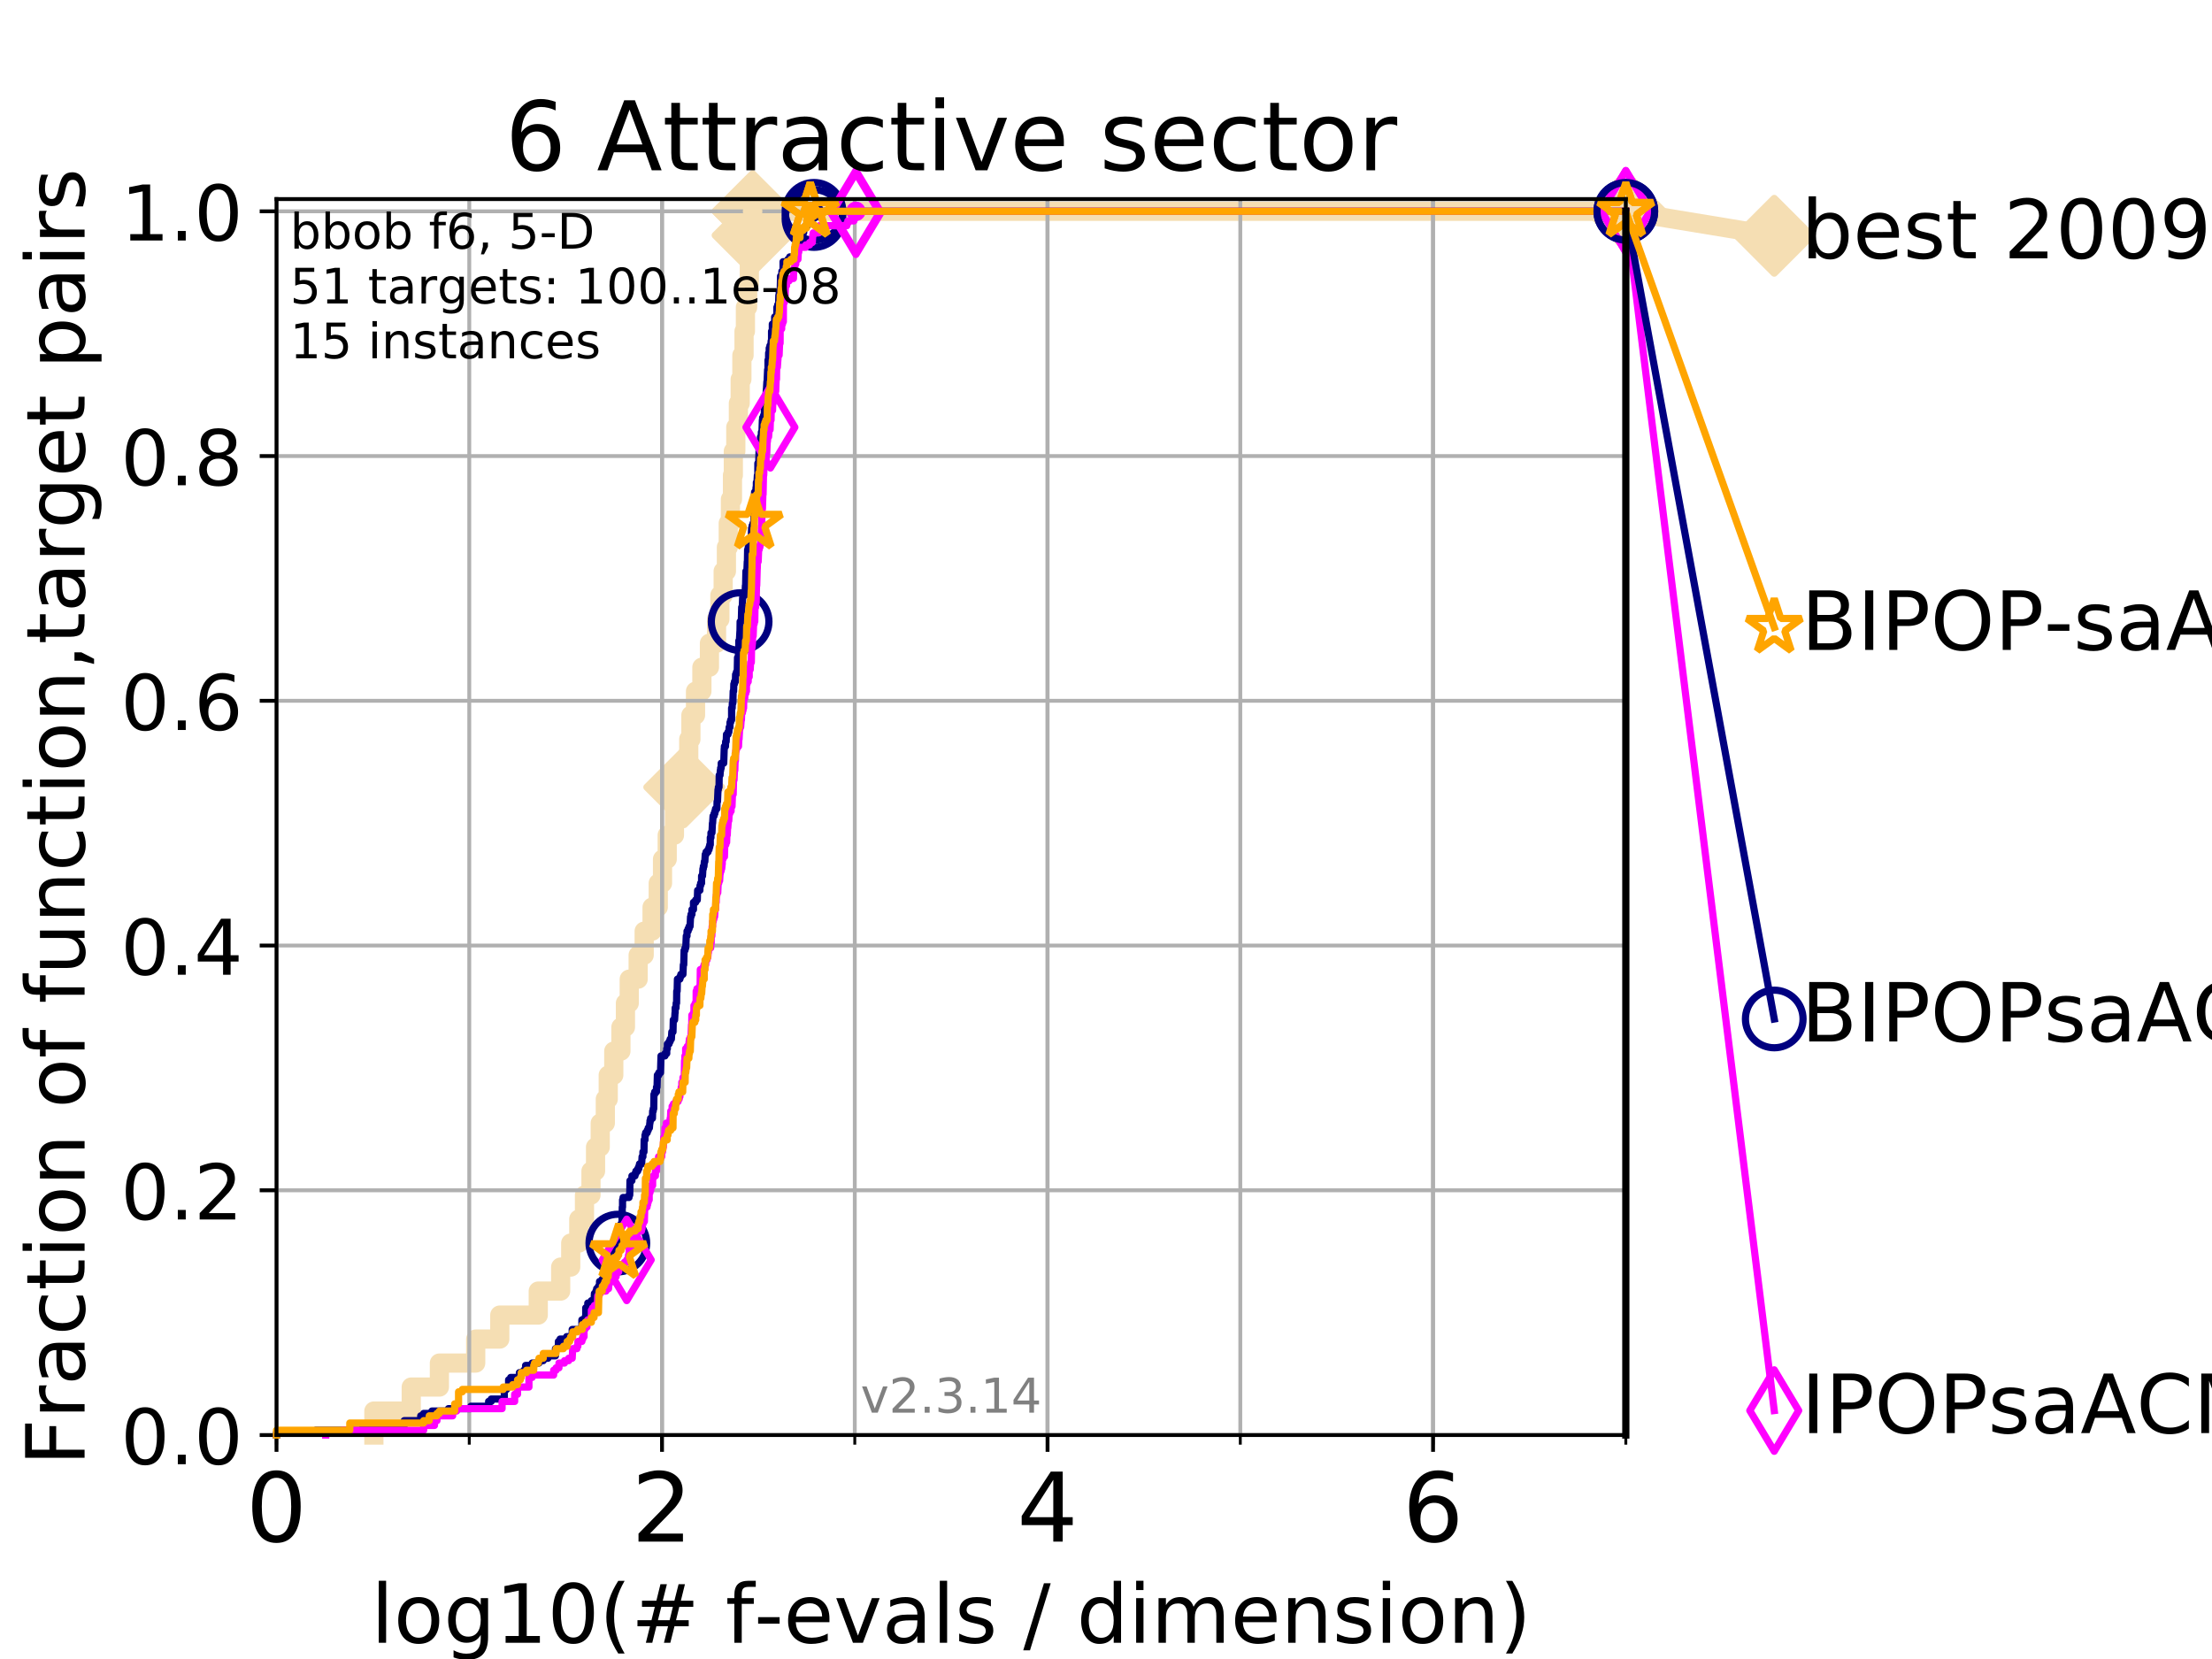 <?xml version="1.0" encoding="utf-8" standalone="no"?>
<!DOCTYPE svg PUBLIC "-//W3C//DTD SVG 1.1//EN"
  "http://www.w3.org/Graphics/SVG/1.1/DTD/svg11.dtd">
<!-- Created with matplotlib (https://matplotlib.org/) -->
<svg height="345.6pt" version="1.1" viewBox="0 0 460.8 345.6" width="460.8pt" xmlns="http://www.w3.org/2000/svg" xmlns:xlink="http://www.w3.org/1999/xlink">
 <defs>
  <style type="text/css">
*{stroke-linecap:butt;stroke-linejoin:round;}
  </style>
 </defs>
 <g id="figure_1">
  <g id="patch_1">
   <path d="M 0 345.6 
L 460.8 345.6 
L 460.8 0 
L 0 0 
z
" style="fill:#ffffff;"/>
  </g>
  <g id="axes_1">
   <g id="patch_2">
    <path d="M 57.6 298.944 
L 338.688 298.944 
L 338.688 41.472 
L 57.6 41.472 
z
" style="fill:#ffffff;"/>
   </g>
   <g id="line2d_1">
    <path d="M 77.885 298.944 
L 77.885 293.946 
L 85.667 293.946 
L 85.667 288.947 
L 91.535 288.947 
L 91.535 283.949 
L 99.098 283.949 
L 99.098 278.95 
L 104.115 278.95 
L 104.115 273.952 
L 112.128 273.952 
L 112.128 268.953 
L 116.798 268.953 
L 116.798 263.955 
L 118.891 263.955 
L 118.891 258.956 
L 120.572 258.956 
L 120.572 253.958 
L 121.756 253.958 
L 121.756 248.959 
L 123.111 248.959 
L 123.111 243.961 
L 124.063 243.961 
L 124.063 238.962 
L 125.038 238.962 
L 125.038 233.964 
L 126.1 233.964 
L 126.1 228.965 
L 126.707 228.965 
L 126.707 223.967 
L 127.861 223.967 
L 127.861 218.968 
L 129.348 218.968 
L 129.348 213.97 
L 130.291 213.97 
L 130.291 208.971 
L 131.082 208.971 
L 131.082 203.973 
L 132.94 203.973 
L 132.94 198.974 
L 134.193 198.974 
L 134.193 193.976 
L 135.839 193.976 
L 135.839 188.977 
L 137.126 188.977 
L 137.126 183.979 
L 138.015 183.979 
L 138.015 178.98 
L 138.993 178.98 
L 138.993 173.982 
L 140.499 173.982 
L 140.499 168.983 
L 141.549 168.983 
L 141.549 163.985 
L 142.54 163.985 
L 142.54 158.986 
L 143.477 158.986 
L 143.477 153.988 
L 143.928 153.988 
L 143.928 148.989 
L 144.889 148.989 
L 144.889 143.991 
L 146.216 143.991 
L 146.216 138.992 
L 147.789 138.992 
L 147.789 133.994 
L 149.269 133.994 
L 149.269 128.995 
L 149.964 128.995 
L 149.964 123.997 
L 150.649 123.997 
L 150.649 118.999 
L 151.325 118.999 
L 151.325 114 
L 151.708 114 
L 151.708 109.002 
L 152.161 109.002 
L 152.161 104.003 
L 152.587 104.003 
L 152.587 99.005 
L 152.767 99.005 
L 152.767 94.006 
L 153.28 94.006 
L 153.28 89.008 
L 153.82 89.008 
L 153.82 84.009 
L 154.195 84.009 
L 154.195 79.011 
L 154.547 79.011 
L 154.547 74.012 
L 154.998 74.012 
L 154.998 69.014 
L 155.284 69.014 
L 155.284 64.015 
L 155.742 64.015 
L 155.742 59.017 
L 156.102 59.017 
L 156.102 54.018 
L 156.455 54.018 
L 156.455 49.02 
L 156.777 49.02 
L 156.777 44.021 
L 338.688 44.021 
" style="fill:none;stroke:#f5deb3;stroke-linecap:square;stroke-width:4;"/>
   </g>
   <g id="line2d_2">
    <defs>
     <path d="M -0 7.778 
L 7.778 0 
L 0 -7.778 
L -7.778 -0 
z
" id="m28323e2167" style="stroke:#f5deb3;stroke-linejoin:miter;stroke-width:1.5;"/>
    </defs>
    <g>
     <use style="fill:#f5deb3;stroke:#f5deb3;stroke-linejoin:miter;stroke-width:1.5;" x="142.54" xlink:href="#m28323e2167" y="163.985"/>
     <use style="fill:#f5deb3;stroke:#f5deb3;stroke-linejoin:miter;stroke-width:1.5;" x="156.777" xlink:href="#m28323e2167" y="49.02"/>
     <use style="fill:#f5deb3;stroke:#f5deb3;stroke-linejoin:miter;stroke-width:1.5;" x="156.777" xlink:href="#m28323e2167" y="44.021"/>
     <use style="fill:#f5deb3;stroke:#f5deb3;stroke-linejoin:miter;stroke-width:1.5;" x="156.777" xlink:href="#m28323e2167" y="44.021"/>
     <use style="fill:#f5deb3;stroke:#f5deb3;stroke-linejoin:miter;stroke-width:1.5;" x="338.688" xlink:href="#m28323e2167" y="44.021"/>
    </g>
   </g>
   <g id="line2d_3">
    <path style="fill:none;stroke:#f5deb3;stroke-linecap:square;stroke-width:4;"/>
    <g/>
   </g>
   <g id="line2d_4">
    <path d="M 338.688 44.021 
L 369.608 49.12 
" style="fill:none;stroke:#f5deb3;stroke-linecap:square;stroke-width:4;"/>
    <g>
     <use style="fill:#f5deb3;stroke:#f5deb3;stroke-linejoin:miter;stroke-width:1.5;" x="338.688" xlink:href="#m28323e2167" y="44.021"/>
     <use style="fill:#f5deb3;stroke:#f5deb3;stroke-linejoin:miter;stroke-width:1.5;" x="369.608" xlink:href="#m28323e2167" y="49.12"/>
    </g>
   </g>
   <g id="matplotlib.axis_1">
    <g id="xtick_1">
     <g id="line2d_5">
      <path clip-path="url(#pf94cef67e7)" d="M 57.6 298.944 
L 57.6 41.472 
" style="fill:none;stroke:#b0b0b0;stroke-linecap:square;stroke-width:0.8;"/>
     </g>
     <g id="line2d_6">
      <defs>
       <path d="M 0 0 
L 0 3.5 
" id="m94f28aa480" style="stroke:#000000;stroke-width:0.8;"/>
      </defs>
      <g>
       <use style="stroke:#000000;stroke-width:0.8;" x="57.6" xlink:href="#m94f28aa480" y="298.944"/>
      </g>
     </g>
     <g id="text_1">
      <!-- 0 -->
      <defs>
       <path d="M 31.781 66.406 
Q 24.172 66.406 20.328 58.906 
Q 16.5 51.422 16.5 36.375 
Q 16.5 21.391 20.328 13.891 
Q 24.172 6.391 31.781 6.391 
Q 39.453 6.391 43.281 13.891 
Q 47.125 21.391 47.125 36.375 
Q 47.125 51.422 43.281 58.906 
Q 39.453 66.406 31.781 66.406 
z
M 31.781 74.219 
Q 44.047 74.219 50.516 64.516 
Q 56.984 54.828 56.984 36.375 
Q 56.984 17.969 50.516 8.266 
Q 44.047 -1.422 31.781 -1.422 
Q 19.531 -1.422 13.062 8.266 
Q 6.594 17.969 6.594 36.375 
Q 6.594 54.828 13.062 64.516 
Q 19.531 74.219 31.781 74.219 
z
" id="DejaVuSans-48"/>
      </defs>
      <g transform="translate(51.237 321.141)scale(0.2 -0.2)">
       <use xlink:href="#DejaVuSans-48"/>
      </g>
     </g>
    </g>
    <g id="xtick_2">
     <g id="line2d_7">
      <path clip-path="url(#pf94cef67e7)" d="M 137.911 298.944 
L 137.911 41.472 
" style="fill:none;stroke:#b0b0b0;stroke-linecap:square;stroke-width:0.8;"/>
     </g>
     <g id="line2d_8">
      <g>
       <use style="stroke:#000000;stroke-width:0.8;" x="137.911" xlink:href="#m94f28aa480" y="298.944"/>
      </g>
     </g>
     <g id="text_2">
      <!-- 2 -->
      <defs>
       <path d="M 19.188 8.297 
L 53.609 8.297 
L 53.609 0 
L 7.328 0 
L 7.328 8.297 
Q 12.938 14.109 22.625 23.891 
Q 32.328 33.688 34.812 36.531 
Q 39.547 41.844 41.422 45.531 
Q 43.312 49.219 43.312 52.781 
Q 43.312 58.594 39.234 62.25 
Q 35.156 65.922 28.609 65.922 
Q 23.969 65.922 18.812 64.312 
Q 13.672 62.703 7.812 59.422 
L 7.812 69.391 
Q 13.766 71.781 18.938 73 
Q 24.125 74.219 28.422 74.219 
Q 39.75 74.219 46.484 68.547 
Q 53.219 62.891 53.219 53.422 
Q 53.219 48.922 51.531 44.891 
Q 49.859 40.875 45.406 35.406 
Q 44.188 33.984 37.641 27.219 
Q 31.109 20.453 19.188 8.297 
z
" id="DejaVuSans-50"/>
      </defs>
      <g transform="translate(131.548 321.141)scale(0.2 -0.2)">
       <use xlink:href="#DejaVuSans-50"/>
      </g>
     </g>
    </g>
    <g id="xtick_3">
     <g id="line2d_9">
      <path clip-path="url(#pf94cef67e7)" d="M 218.222 298.944 
L 218.222 41.472 
" style="fill:none;stroke:#b0b0b0;stroke-linecap:square;stroke-width:0.8;"/>
     </g>
     <g id="line2d_10">
      <g>
       <use style="stroke:#000000;stroke-width:0.8;" x="218.222" xlink:href="#m94f28aa480" y="298.944"/>
      </g>
     </g>
     <g id="text_3">
      <!-- 4 -->
      <defs>
       <path d="M 37.797 64.312 
L 12.891 25.391 
L 37.797 25.391 
z
M 35.203 72.906 
L 47.609 72.906 
L 47.609 25.391 
L 58.016 25.391 
L 58.016 17.188 
L 47.609 17.188 
L 47.609 0 
L 37.797 0 
L 37.797 17.188 
L 4.891 17.188 
L 4.891 26.703 
z
" id="DejaVuSans-52"/>
      </defs>
      <g transform="translate(211.859 321.141)scale(0.2 -0.2)">
       <use xlink:href="#DejaVuSans-52"/>
      </g>
     </g>
    </g>
    <g id="xtick_4">
     <g id="line2d_11">
      <path clip-path="url(#pf94cef67e7)" d="M 298.533 298.944 
L 298.533 41.472 
" style="fill:none;stroke:#b0b0b0;stroke-linecap:square;stroke-width:0.8;"/>
     </g>
     <g id="line2d_12">
      <g>
       <use style="stroke:#000000;stroke-width:0.8;" x="298.533" xlink:href="#m94f28aa480" y="298.944"/>
      </g>
     </g>
     <g id="text_4">
      <!-- 6 -->
      <defs>
       <path d="M 33.016 40.375 
Q 26.375 40.375 22.484 35.828 
Q 18.609 31.297 18.609 23.391 
Q 18.609 15.531 22.484 10.953 
Q 26.375 6.391 33.016 6.391 
Q 39.656 6.391 43.531 10.953 
Q 47.406 15.531 47.406 23.391 
Q 47.406 31.297 43.531 35.828 
Q 39.656 40.375 33.016 40.375 
z
M 52.594 71.297 
L 52.594 62.312 
Q 48.875 64.062 45.094 64.984 
Q 41.312 65.922 37.594 65.922 
Q 27.828 65.922 22.672 59.328 
Q 17.531 52.734 16.797 39.406 
Q 19.672 43.656 24.016 45.922 
Q 28.375 48.188 33.594 48.188 
Q 44.578 48.188 50.953 41.516 
Q 57.328 34.859 57.328 23.391 
Q 57.328 12.156 50.688 5.359 
Q 44.047 -1.422 33.016 -1.422 
Q 20.359 -1.422 13.672 8.266 
Q 6.984 17.969 6.984 36.375 
Q 6.984 53.656 15.188 63.938 
Q 23.391 74.219 37.203 74.219 
Q 40.922 74.219 44.703 73.484 
Q 48.484 72.75 52.594 71.297 
z
" id="DejaVuSans-54"/>
      </defs>
      <g transform="translate(292.17 321.141)scale(0.2 -0.2)">
       <use xlink:href="#DejaVuSans-54"/>
      </g>
     </g>
    </g>
    <g id="xtick_5">
     <g id="line2d_13">
      <path clip-path="url(#pf94cef67e7)" d="M 57.6 298.944 
L 57.6 41.472 
" style="fill:none;stroke:#b0b0b0;stroke-linecap:square;stroke-width:0.8;"/>
     </g>
     <g id="line2d_14">
      <defs>
       <path d="M 0 0 
L 0 2 
" id="m15667dc76e" style="stroke:#000000;stroke-width:0.6;"/>
      </defs>
      <g>
       <use style="stroke:#000000;stroke-width:0.6;" x="57.6" xlink:href="#m15667dc76e" y="298.944"/>
      </g>
     </g>
    </g>
    <g id="xtick_6">
     <g id="line2d_15">
      <path clip-path="url(#pf94cef67e7)" d="M 97.755 298.944 
L 97.755 41.472 
" style="fill:none;stroke:#b0b0b0;stroke-linecap:square;stroke-width:0.8;"/>
     </g>
     <g id="line2d_16">
      <g>
       <use style="stroke:#000000;stroke-width:0.6;" x="97.755" xlink:href="#m15667dc76e" y="298.944"/>
      </g>
     </g>
    </g>
    <g id="xtick_7">
     <g id="line2d_17">
      <path clip-path="url(#pf94cef67e7)" d="M 137.911 298.944 
L 137.911 41.472 
" style="fill:none;stroke:#b0b0b0;stroke-linecap:square;stroke-width:0.8;"/>
     </g>
     <g id="line2d_18">
      <g>
       <use style="stroke:#000000;stroke-width:0.6;" x="137.911" xlink:href="#m15667dc76e" y="298.944"/>
      </g>
     </g>
    </g>
    <g id="xtick_8">
     <g id="line2d_19">
      <path clip-path="url(#pf94cef67e7)" d="M 178.066 298.944 
L 178.066 41.472 
" style="fill:none;stroke:#b0b0b0;stroke-linecap:square;stroke-width:0.8;"/>
     </g>
     <g id="line2d_20">
      <g>
       <use style="stroke:#000000;stroke-width:0.6;" x="178.066" xlink:href="#m15667dc76e" y="298.944"/>
      </g>
     </g>
    </g>
    <g id="xtick_9">
     <g id="line2d_21">
      <path clip-path="url(#pf94cef67e7)" d="M 218.222 298.944 
L 218.222 41.472 
" style="fill:none;stroke:#b0b0b0;stroke-linecap:square;stroke-width:0.8;"/>
     </g>
     <g id="line2d_22">
      <g>
       <use style="stroke:#000000;stroke-width:0.6;" x="218.222" xlink:href="#m15667dc76e" y="298.944"/>
      </g>
     </g>
    </g>
    <g id="xtick_10">
     <g id="line2d_23">
      <path clip-path="url(#pf94cef67e7)" d="M 258.377 298.944 
L 258.377 41.472 
" style="fill:none;stroke:#b0b0b0;stroke-linecap:square;stroke-width:0.8;"/>
     </g>
     <g id="line2d_24">
      <g>
       <use style="stroke:#000000;stroke-width:0.6;" x="258.377" xlink:href="#m15667dc76e" y="298.944"/>
      </g>
     </g>
    </g>
    <g id="xtick_11">
     <g id="line2d_25">
      <path clip-path="url(#pf94cef67e7)" d="M 298.533 298.944 
L 298.533 41.472 
" style="fill:none;stroke:#b0b0b0;stroke-linecap:square;stroke-width:0.8;"/>
     </g>
     <g id="line2d_26">
      <g>
       <use style="stroke:#000000;stroke-width:0.6;" x="298.533" xlink:href="#m15667dc76e" y="298.944"/>
      </g>
     </g>
    </g>
    <g id="xtick_12">
     <g id="line2d_27">
      <path clip-path="url(#pf94cef67e7)" d="M 338.688 298.944 
L 338.688 41.472 
" style="fill:none;stroke:#b0b0b0;stroke-linecap:square;stroke-width:0.8;"/>
     </g>
     <g id="line2d_28">
      <g>
       <use style="stroke:#000000;stroke-width:0.6;" x="338.688" xlink:href="#m15667dc76e" y="298.944"/>
      </g>
     </g>
    </g>
    <g id="text_5">
     <!-- log10(# f-evals / dimension) -->
     <defs>
      <path d="M 9.422 75.984 
L 18.406 75.984 
L 18.406 0 
L 9.422 0 
z
" id="DejaVuSans-108"/>
      <path d="M 30.609 48.391 
Q 23.391 48.391 19.188 42.75 
Q 14.984 37.109 14.984 27.297 
Q 14.984 17.484 19.156 11.844 
Q 23.344 6.203 30.609 6.203 
Q 37.797 6.203 41.984 11.859 
Q 46.188 17.531 46.188 27.297 
Q 46.188 37.016 41.984 42.703 
Q 37.797 48.391 30.609 48.391 
z
M 30.609 56 
Q 42.328 56 49.016 48.375 
Q 55.719 40.766 55.719 27.297 
Q 55.719 13.875 49.016 6.219 
Q 42.328 -1.422 30.609 -1.422 
Q 18.844 -1.422 12.172 6.219 
Q 5.516 13.875 5.516 27.297 
Q 5.516 40.766 12.172 48.375 
Q 18.844 56 30.609 56 
z
" id="DejaVuSans-111"/>
      <path d="M 45.406 27.984 
Q 45.406 37.75 41.375 43.109 
Q 37.359 48.484 30.078 48.484 
Q 22.859 48.484 18.828 43.109 
Q 14.797 37.75 14.797 27.984 
Q 14.797 18.266 18.828 12.891 
Q 22.859 7.516 30.078 7.516 
Q 37.359 7.516 41.375 12.891 
Q 45.406 18.266 45.406 27.984 
z
M 54.391 6.781 
Q 54.391 -7.172 48.188 -13.984 
Q 42 -20.797 29.203 -20.797 
Q 24.469 -20.797 20.266 -20.094 
Q 16.062 -19.391 12.109 -17.922 
L 12.109 -9.188 
Q 16.062 -11.328 19.922 -12.344 
Q 23.781 -13.375 27.781 -13.375 
Q 36.625 -13.375 41.016 -8.766 
Q 45.406 -4.156 45.406 5.172 
L 45.406 9.625 
Q 42.625 4.781 38.281 2.391 
Q 33.938 0 27.875 0 
Q 17.828 0 11.672 7.656 
Q 5.516 15.328 5.516 27.984 
Q 5.516 40.672 11.672 48.328 
Q 17.828 56 27.875 56 
Q 33.938 56 38.281 53.609 
Q 42.625 51.219 45.406 46.391 
L 45.406 54.688 
L 54.391 54.688 
z
" id="DejaVuSans-103"/>
      <path d="M 12.406 8.297 
L 28.516 8.297 
L 28.516 63.922 
L 10.984 60.406 
L 10.984 69.391 
L 28.422 72.906 
L 38.281 72.906 
L 38.281 8.297 
L 54.391 8.297 
L 54.391 0 
L 12.406 0 
z
" id="DejaVuSans-49"/>
      <path d="M 31 75.875 
Q 24.469 64.656 21.281 53.656 
Q 18.109 42.672 18.109 31.391 
Q 18.109 20.125 21.312 9.062 
Q 24.516 -2 31 -13.188 
L 23.188 -13.188 
Q 15.875 -1.703 12.234 9.375 
Q 8.594 20.453 8.594 31.391 
Q 8.594 42.281 12.203 53.312 
Q 15.828 64.359 23.188 75.875 
z
" id="DejaVuSans-40"/>
      <path d="M 51.125 44 
L 36.922 44 
L 32.812 27.688 
L 47.125 27.688 
z
M 43.797 71.781 
L 38.719 51.516 
L 52.984 51.516 
L 58.109 71.781 
L 65.922 71.781 
L 60.891 51.516 
L 76.125 51.516 
L 76.125 44 
L 58.984 44 
L 54.984 27.688 
L 70.516 27.688 
L 70.516 20.219 
L 53.078 20.219 
L 48 0 
L 40.188 0 
L 45.219 20.219 
L 30.906 20.219 
L 25.875 0 
L 18.016 0 
L 23.094 20.219 
L 7.719 20.219 
L 7.719 27.688 
L 24.906 27.688 
L 29 44 
L 13.281 44 
L 13.281 51.516 
L 30.906 51.516 
L 35.891 71.781 
z
" id="DejaVuSans-35"/>
      <path id="DejaVuSans-32"/>
      <path d="M 37.109 75.984 
L 37.109 68.5 
L 28.516 68.5 
Q 23.688 68.5 21.797 66.547 
Q 19.922 64.594 19.922 59.516 
L 19.922 54.688 
L 34.719 54.688 
L 34.719 47.703 
L 19.922 47.703 
L 19.922 0 
L 10.891 0 
L 10.891 47.703 
L 2.297 47.703 
L 2.297 54.688 
L 10.891 54.688 
L 10.891 58.5 
Q 10.891 67.625 15.141 71.797 
Q 19.391 75.984 28.609 75.984 
z
" id="DejaVuSans-102"/>
      <path d="M 4.891 31.391 
L 31.203 31.391 
L 31.203 23.391 
L 4.891 23.391 
z
" id="DejaVuSans-45"/>
      <path d="M 56.203 29.594 
L 56.203 25.203 
L 14.891 25.203 
Q 15.484 15.922 20.484 11.062 
Q 25.484 6.203 34.422 6.203 
Q 39.594 6.203 44.453 7.469 
Q 49.312 8.734 54.109 11.281 
L 54.109 2.781 
Q 49.266 0.734 44.188 -0.344 
Q 39.109 -1.422 33.891 -1.422 
Q 20.797 -1.422 13.156 6.188 
Q 5.516 13.812 5.516 26.812 
Q 5.516 40.234 12.766 48.109 
Q 20.016 56 32.328 56 
Q 43.359 56 49.781 48.891 
Q 56.203 41.797 56.203 29.594 
z
M 47.219 32.234 
Q 47.125 39.594 43.094 43.984 
Q 39.062 48.391 32.422 48.391 
Q 24.906 48.391 20.391 44.141 
Q 15.875 39.891 15.188 32.172 
z
" id="DejaVuSans-101"/>
      <path d="M 2.984 54.688 
L 12.5 54.688 
L 29.594 8.797 
L 46.688 54.688 
L 56.203 54.688 
L 35.688 0 
L 23.484 0 
z
" id="DejaVuSans-118"/>
      <path d="M 34.281 27.484 
Q 23.391 27.484 19.188 25 
Q 14.984 22.516 14.984 16.5 
Q 14.984 11.719 18.141 8.906 
Q 21.297 6.109 26.703 6.109 
Q 34.188 6.109 38.703 11.406 
Q 43.219 16.703 43.219 25.484 
L 43.219 27.484 
z
M 52.203 31.203 
L 52.203 0 
L 43.219 0 
L 43.219 8.297 
Q 40.141 3.328 35.547 0.953 
Q 30.953 -1.422 24.312 -1.422 
Q 15.922 -1.422 10.953 3.297 
Q 6 8.016 6 15.922 
Q 6 25.141 12.172 29.828 
Q 18.359 34.516 30.609 34.516 
L 43.219 34.516 
L 43.219 35.406 
Q 43.219 41.609 39.141 45 
Q 35.062 48.391 27.688 48.391 
Q 23 48.391 18.547 47.266 
Q 14.109 46.141 10.016 43.891 
L 10.016 52.203 
Q 14.938 54.109 19.578 55.047 
Q 24.219 56 28.609 56 
Q 40.484 56 46.344 49.844 
Q 52.203 43.703 52.203 31.203 
z
" id="DejaVuSans-97"/>
      <path d="M 44.281 53.078 
L 44.281 44.578 
Q 40.484 46.531 36.375 47.5 
Q 32.281 48.484 27.875 48.484 
Q 21.188 48.484 17.844 46.438 
Q 14.5 44.391 14.5 40.281 
Q 14.5 37.156 16.891 35.375 
Q 19.281 33.594 26.516 31.984 
L 29.594 31.297 
Q 39.156 29.25 43.188 25.516 
Q 47.219 21.781 47.219 15.094 
Q 47.219 7.469 41.188 3.016 
Q 35.156 -1.422 24.609 -1.422 
Q 20.219 -1.422 15.453 -0.562 
Q 10.688 0.297 5.422 2 
L 5.422 11.281 
Q 10.406 8.688 15.234 7.391 
Q 20.062 6.109 24.812 6.109 
Q 31.156 6.109 34.562 8.281 
Q 37.984 10.453 37.984 14.406 
Q 37.984 18.062 35.516 20.016 
Q 33.062 21.969 24.703 23.781 
L 21.578 24.516 
Q 13.234 26.266 9.516 29.906 
Q 5.812 33.547 5.812 39.891 
Q 5.812 47.609 11.281 51.797 
Q 16.75 56 26.812 56 
Q 31.781 56 36.172 55.266 
Q 40.578 54.547 44.281 53.078 
z
" id="DejaVuSans-115"/>
      <path d="M 25.391 72.906 
L 33.688 72.906 
L 8.297 -9.281 
L 0 -9.281 
z
" id="DejaVuSans-47"/>
      <path d="M 45.406 46.391 
L 45.406 75.984 
L 54.391 75.984 
L 54.391 0 
L 45.406 0 
L 45.406 8.203 
Q 42.578 3.328 38.25 0.953 
Q 33.938 -1.422 27.875 -1.422 
Q 17.969 -1.422 11.734 6.484 
Q 5.516 14.406 5.516 27.297 
Q 5.516 40.188 11.734 48.094 
Q 17.969 56 27.875 56 
Q 33.938 56 38.25 53.625 
Q 42.578 51.266 45.406 46.391 
z
M 14.797 27.297 
Q 14.797 17.391 18.875 11.75 
Q 22.953 6.109 30.078 6.109 
Q 37.203 6.109 41.297 11.75 
Q 45.406 17.391 45.406 27.297 
Q 45.406 37.203 41.297 42.844 
Q 37.203 48.484 30.078 48.484 
Q 22.953 48.484 18.875 42.844 
Q 14.797 37.203 14.797 27.297 
z
" id="DejaVuSans-100"/>
      <path d="M 9.422 54.688 
L 18.406 54.688 
L 18.406 0 
L 9.422 0 
z
M 9.422 75.984 
L 18.406 75.984 
L 18.406 64.594 
L 9.422 64.594 
z
" id="DejaVuSans-105"/>
      <path d="M 52 44.188 
Q 55.375 50.25 60.062 53.125 
Q 64.75 56 71.094 56 
Q 79.641 56 84.281 50.016 
Q 88.922 44.047 88.922 33.016 
L 88.922 0 
L 79.891 0 
L 79.891 32.719 
Q 79.891 40.578 77.094 44.375 
Q 74.312 48.188 68.609 48.188 
Q 61.625 48.188 57.562 43.547 
Q 53.516 38.922 53.516 30.906 
L 53.516 0 
L 44.484 0 
L 44.484 32.719 
Q 44.484 40.625 41.703 44.406 
Q 38.922 48.188 33.109 48.188 
Q 26.219 48.188 22.156 43.531 
Q 18.109 38.875 18.109 30.906 
L 18.109 0 
L 9.078 0 
L 9.078 54.688 
L 18.109 54.688 
L 18.109 46.188 
Q 21.188 51.219 25.484 53.609 
Q 29.781 56 35.688 56 
Q 41.656 56 45.828 52.969 
Q 50 49.953 52 44.188 
z
" id="DejaVuSans-109"/>
      <path d="M 54.891 33.016 
L 54.891 0 
L 45.906 0 
L 45.906 32.719 
Q 45.906 40.484 42.875 44.328 
Q 39.844 48.188 33.797 48.188 
Q 26.516 48.188 22.312 43.547 
Q 18.109 38.922 18.109 30.906 
L 18.109 0 
L 9.078 0 
L 9.078 54.688 
L 18.109 54.688 
L 18.109 46.188 
Q 21.344 51.125 25.703 53.562 
Q 30.078 56 35.797 56 
Q 45.219 56 50.047 50.172 
Q 54.891 44.344 54.891 33.016 
z
" id="DejaVuSans-110"/>
      <path d="M 8.016 75.875 
L 15.828 75.875 
Q 23.141 64.359 26.781 53.312 
Q 30.422 42.281 30.422 31.391 
Q 30.422 20.453 26.781 9.375 
Q 23.141 -1.703 15.828 -13.188 
L 8.016 -13.188 
Q 14.5 -2 17.703 9.062 
Q 20.906 20.125 20.906 31.391 
Q 20.906 42.672 17.703 53.656 
Q 14.5 64.656 8.016 75.875 
z
" id="DejaVuSans-41"/>
     </defs>
     <g transform="translate(77.303 342.218)scale(0.17 -0.17)">
      <use xlink:href="#DejaVuSans-108"/>
      <use x="27.783" xlink:href="#DejaVuSans-111"/>
      <use x="88.965" xlink:href="#DejaVuSans-103"/>
      <use x="152.441" xlink:href="#DejaVuSans-49"/>
      <use x="216.064" xlink:href="#DejaVuSans-48"/>
      <use x="279.688" xlink:href="#DejaVuSans-40"/>
      <use x="318.701" xlink:href="#DejaVuSans-35"/>
      <use x="402.49" xlink:href="#DejaVuSans-32"/>
      <use x="434.277" xlink:href="#DejaVuSans-102"/>
      <use x="469.404" xlink:href="#DejaVuSans-45"/>
      <use x="505.488" xlink:href="#DejaVuSans-101"/>
      <use x="567.012" xlink:href="#DejaVuSans-118"/>
      <use x="626.191" xlink:href="#DejaVuSans-97"/>
      <use x="687.471" xlink:href="#DejaVuSans-108"/>
      <use x="715.254" xlink:href="#DejaVuSans-115"/>
      <use x="767.354" xlink:href="#DejaVuSans-32"/>
      <use x="799.141" xlink:href="#DejaVuSans-47"/>
      <use x="832.832" xlink:href="#DejaVuSans-32"/>
      <use x="864.619" xlink:href="#DejaVuSans-100"/>
      <use x="928.096" xlink:href="#DejaVuSans-105"/>
      <use x="955.879" xlink:href="#DejaVuSans-109"/>
      <use x="1053.291" xlink:href="#DejaVuSans-101"/>
      <use x="1114.814" xlink:href="#DejaVuSans-110"/>
      <use x="1178.193" xlink:href="#DejaVuSans-115"/>
      <use x="1230.293" xlink:href="#DejaVuSans-105"/>
      <use x="1258.076" xlink:href="#DejaVuSans-111"/>
      <use x="1319.258" xlink:href="#DejaVuSans-110"/>
      <use x="1382.637" xlink:href="#DejaVuSans-41"/>
     </g>
    </g>
   </g>
   <g id="matplotlib.axis_2">
    <g id="ytick_1">
     <g id="line2d_29">
      <path clip-path="url(#pf94cef67e7)" d="M 57.6 298.944 
L 338.688 298.944 
" style="fill:none;stroke:#b0b0b0;stroke-linecap:square;stroke-width:0.8;"/>
     </g>
     <g id="line2d_30">
      <defs>
       <path d="M 0 0 
L -3.5 0 
" id="m21772aa1ce" style="stroke:#000000;stroke-width:0.8;"/>
      </defs>
      <g>
       <use style="stroke:#000000;stroke-width:0.8;" x="57.6" xlink:href="#m21772aa1ce" y="298.944"/>
      </g>
     </g>
     <g id="text_6">
      <!-- 0.0 -->
      <defs>
       <path d="M 10.688 12.406 
L 21 12.406 
L 21 0 
L 10.688 0 
z
" id="DejaVuSans-46"/>
      </defs>
      <g transform="translate(25.155 305.023)scale(0.16 -0.16)">
       <use xlink:href="#DejaVuSans-48"/>
       <use x="63.623" xlink:href="#DejaVuSans-46"/>
       <use x="95.41" xlink:href="#DejaVuSans-48"/>
      </g>
     </g>
    </g>
    <g id="ytick_2">
     <g id="line2d_31">
      <path clip-path="url(#pf94cef67e7)" d="M 57.6 247.959 
L 338.688 247.959 
" style="fill:none;stroke:#b0b0b0;stroke-linecap:square;stroke-width:0.8;"/>
     </g>
     <g id="line2d_32">
      <g>
       <use style="stroke:#000000;stroke-width:0.8;" x="57.6" xlink:href="#m21772aa1ce" y="247.959"/>
      </g>
     </g>
     <g id="text_7">
      <!-- 0.2 -->
      <g transform="translate(25.155 254.038)scale(0.16 -0.16)">
       <use xlink:href="#DejaVuSans-48"/>
       <use x="63.623" xlink:href="#DejaVuSans-46"/>
       <use x="95.41" xlink:href="#DejaVuSans-50"/>
      </g>
     </g>
    </g>
    <g id="ytick_3">
     <g id="line2d_33">
      <path clip-path="url(#pf94cef67e7)" d="M 57.6 196.975 
L 338.688 196.975 
" style="fill:none;stroke:#b0b0b0;stroke-linecap:square;stroke-width:0.8;"/>
     </g>
     <g id="line2d_34">
      <g>
       <use style="stroke:#000000;stroke-width:0.8;" x="57.6" xlink:href="#m21772aa1ce" y="196.975"/>
      </g>
     </g>
     <g id="text_8">
      <!-- 0.4 -->
      <g transform="translate(25.155 203.054)scale(0.16 -0.16)">
       <use xlink:href="#DejaVuSans-48"/>
       <use x="63.623" xlink:href="#DejaVuSans-46"/>
       <use x="95.41" xlink:href="#DejaVuSans-52"/>
      </g>
     </g>
    </g>
    <g id="ytick_4">
     <g id="line2d_35">
      <path clip-path="url(#pf94cef67e7)" d="M 57.6 145.99 
L 338.688 145.99 
" style="fill:none;stroke:#b0b0b0;stroke-linecap:square;stroke-width:0.8;"/>
     </g>
     <g id="line2d_36">
      <g>
       <use style="stroke:#000000;stroke-width:0.8;" x="57.6" xlink:href="#m21772aa1ce" y="145.99"/>
      </g>
     </g>
     <g id="text_9">
      <!-- 0.6 -->
      <g transform="translate(25.155 152.069)scale(0.16 -0.16)">
       <use xlink:href="#DejaVuSans-48"/>
       <use x="63.623" xlink:href="#DejaVuSans-46"/>
       <use x="95.41" xlink:href="#DejaVuSans-54"/>
      </g>
     </g>
    </g>
    <g id="ytick_5">
     <g id="line2d_37">
      <path clip-path="url(#pf94cef67e7)" d="M 57.6 95.006 
L 338.688 95.006 
" style="fill:none;stroke:#b0b0b0;stroke-linecap:square;stroke-width:0.8;"/>
     </g>
     <g id="line2d_38">
      <g>
       <use style="stroke:#000000;stroke-width:0.8;" x="57.6" xlink:href="#m21772aa1ce" y="95.006"/>
      </g>
     </g>
     <g id="text_10">
      <!-- 0.8 -->
      <defs>
       <path d="M 31.781 34.625 
Q 24.75 34.625 20.719 30.859 
Q 16.703 27.094 16.703 20.516 
Q 16.703 13.922 20.719 10.156 
Q 24.75 6.391 31.781 6.391 
Q 38.812 6.391 42.859 10.172 
Q 46.922 13.969 46.922 20.516 
Q 46.922 27.094 42.891 30.859 
Q 38.875 34.625 31.781 34.625 
z
M 21.922 38.812 
Q 15.578 40.375 12.031 44.719 
Q 8.5 49.078 8.5 55.328 
Q 8.5 64.062 14.719 69.141 
Q 20.953 74.219 31.781 74.219 
Q 42.672 74.219 48.875 69.141 
Q 55.078 64.062 55.078 55.328 
Q 55.078 49.078 51.531 44.719 
Q 48 40.375 41.703 38.812 
Q 48.828 37.156 52.797 32.312 
Q 56.781 27.484 56.781 20.516 
Q 56.781 9.906 50.312 4.234 
Q 43.844 -1.422 31.781 -1.422 
Q 19.734 -1.422 13.25 4.234 
Q 6.781 9.906 6.781 20.516 
Q 6.781 27.484 10.781 32.312 
Q 14.797 37.156 21.922 38.812 
z
M 18.312 54.391 
Q 18.312 48.734 21.844 45.562 
Q 25.391 42.391 31.781 42.391 
Q 38.141 42.391 41.719 45.562 
Q 45.312 48.734 45.312 54.391 
Q 45.312 60.062 41.719 63.234 
Q 38.141 66.406 31.781 66.406 
Q 25.391 66.406 21.844 63.234 
Q 18.312 60.062 18.312 54.391 
z
" id="DejaVuSans-56"/>
      </defs>
      <g transform="translate(25.155 101.085)scale(0.16 -0.16)">
       <use xlink:href="#DejaVuSans-48"/>
       <use x="63.623" xlink:href="#DejaVuSans-46"/>
       <use x="95.41" xlink:href="#DejaVuSans-56"/>
      </g>
     </g>
    </g>
    <g id="ytick_6">
     <g id="line2d_39">
      <path clip-path="url(#pf94cef67e7)" d="M 57.6 44.021 
L 338.688 44.021 
" style="fill:none;stroke:#b0b0b0;stroke-linecap:square;stroke-width:0.8;"/>
     </g>
     <g id="line2d_40">
      <g>
       <use style="stroke:#000000;stroke-width:0.8;" x="57.6" xlink:href="#m21772aa1ce" y="44.021"/>
      </g>
     </g>
     <g id="text_11">
      <!-- 1.0 -->
      <g transform="translate(25.155 50.1)scale(0.16 -0.16)">
       <use xlink:href="#DejaVuSans-49"/>
       <use x="63.623" xlink:href="#DejaVuSans-46"/>
       <use x="95.41" xlink:href="#DejaVuSans-48"/>
      </g>
     </g>
    </g>
    <g id="text_12">
     <!-- Fraction of function,target pairs -->
     <defs>
      <path d="M 9.812 72.906 
L 51.703 72.906 
L 51.703 64.594 
L 19.672 64.594 
L 19.672 43.109 
L 48.578 43.109 
L 48.578 34.812 
L 19.672 34.812 
L 19.672 0 
L 9.812 0 
z
" id="DejaVuSans-70"/>
      <path d="M 41.109 46.297 
Q 39.594 47.172 37.812 47.578 
Q 36.031 48 33.891 48 
Q 26.266 48 22.188 43.047 
Q 18.109 38.094 18.109 28.812 
L 18.109 0 
L 9.078 0 
L 9.078 54.688 
L 18.109 54.688 
L 18.109 46.188 
Q 20.953 51.172 25.484 53.578 
Q 30.031 56 36.531 56 
Q 37.453 56 38.578 55.875 
Q 39.703 55.766 41.062 55.516 
z
" id="DejaVuSans-114"/>
      <path d="M 48.781 52.594 
L 48.781 44.188 
Q 44.969 46.297 41.141 47.344 
Q 37.312 48.391 33.406 48.391 
Q 24.656 48.391 19.812 42.844 
Q 14.984 37.312 14.984 27.297 
Q 14.984 17.281 19.812 11.734 
Q 24.656 6.203 33.406 6.203 
Q 37.312 6.203 41.141 7.25 
Q 44.969 8.297 48.781 10.406 
L 48.781 2.094 
Q 45.016 0.344 40.984 -0.531 
Q 36.969 -1.422 32.422 -1.422 
Q 20.062 -1.422 12.781 6.344 
Q 5.516 14.109 5.516 27.297 
Q 5.516 40.672 12.859 48.328 
Q 20.219 56 33.016 56 
Q 37.156 56 41.109 55.141 
Q 45.062 54.297 48.781 52.594 
z
" id="DejaVuSans-99"/>
      <path d="M 18.312 70.219 
L 18.312 54.688 
L 36.812 54.688 
L 36.812 47.703 
L 18.312 47.703 
L 18.312 18.016 
Q 18.312 11.328 20.141 9.422 
Q 21.969 7.516 27.594 7.516 
L 36.812 7.516 
L 36.812 0 
L 27.594 0 
Q 17.188 0 13.234 3.875 
Q 9.281 7.766 9.281 18.016 
L 9.281 47.703 
L 2.688 47.703 
L 2.688 54.688 
L 9.281 54.688 
L 9.281 70.219 
z
" id="DejaVuSans-116"/>
      <path d="M 8.5 21.578 
L 8.5 54.688 
L 17.484 54.688 
L 17.484 21.922 
Q 17.484 14.156 20.5 10.266 
Q 23.531 6.391 29.594 6.391 
Q 36.859 6.391 41.078 11.031 
Q 45.312 15.672 45.312 23.688 
L 45.312 54.688 
L 54.297 54.688 
L 54.297 0 
L 45.312 0 
L 45.312 8.406 
Q 42.047 3.422 37.719 1 
Q 33.406 -1.422 27.688 -1.422 
Q 18.266 -1.422 13.375 4.438 
Q 8.5 10.297 8.5 21.578 
z
M 31.109 56 
z
" id="DejaVuSans-117"/>
      <path d="M 11.719 12.406 
L 22.016 12.406 
L 22.016 4 
L 14.016 -11.625 
L 7.719 -11.625 
L 11.719 4 
z
" id="DejaVuSans-44"/>
      <path d="M 18.109 8.203 
L 18.109 -20.797 
L 9.078 -20.797 
L 9.078 54.688 
L 18.109 54.688 
L 18.109 46.391 
Q 20.953 51.266 25.266 53.625 
Q 29.594 56 35.594 56 
Q 45.562 56 51.781 48.094 
Q 58.016 40.188 58.016 27.297 
Q 58.016 14.406 51.781 6.484 
Q 45.562 -1.422 35.594 -1.422 
Q 29.594 -1.422 25.266 0.953 
Q 20.953 3.328 18.109 8.203 
z
M 48.688 27.297 
Q 48.688 37.203 44.609 42.844 
Q 40.531 48.484 33.406 48.484 
Q 26.266 48.484 22.188 42.844 
Q 18.109 37.203 18.109 27.297 
Q 18.109 17.391 22.188 11.75 
Q 26.266 6.109 33.406 6.109 
Q 40.531 6.109 44.609 11.75 
Q 48.688 17.391 48.688 27.297 
z
" id="DejaVuSans-112"/>
     </defs>
     <g transform="translate(17.62 305.347)rotate(-90)scale(0.17 -0.17)">
      <use xlink:href="#DejaVuSans-70"/>
      <use x="57.41" xlink:href="#DejaVuSans-114"/>
      <use x="98.523" xlink:href="#DejaVuSans-97"/>
      <use x="159.803" xlink:href="#DejaVuSans-99"/>
      <use x="214.783" xlink:href="#DejaVuSans-116"/>
      <use x="253.992" xlink:href="#DejaVuSans-105"/>
      <use x="281.775" xlink:href="#DejaVuSans-111"/>
      <use x="342.957" xlink:href="#DejaVuSans-110"/>
      <use x="406.336" xlink:href="#DejaVuSans-32"/>
      <use x="438.123" xlink:href="#DejaVuSans-111"/>
      <use x="499.305" xlink:href="#DejaVuSans-102"/>
      <use x="534.51" xlink:href="#DejaVuSans-32"/>
      <use x="566.297" xlink:href="#DejaVuSans-102"/>
      <use x="601.502" xlink:href="#DejaVuSans-117"/>
      <use x="664.881" xlink:href="#DejaVuSans-110"/>
      <use x="728.26" xlink:href="#DejaVuSans-99"/>
      <use x="783.24" xlink:href="#DejaVuSans-116"/>
      <use x="822.449" xlink:href="#DejaVuSans-105"/>
      <use x="850.232" xlink:href="#DejaVuSans-111"/>
      <use x="911.414" xlink:href="#DejaVuSans-110"/>
      <use x="974.793" xlink:href="#DejaVuSans-44"/>
      <use x="1006.58" xlink:href="#DejaVuSans-116"/>
      <use x="1045.789" xlink:href="#DejaVuSans-97"/>
      <use x="1107.068" xlink:href="#DejaVuSans-114"/>
      <use x="1148.166" xlink:href="#DejaVuSans-103"/>
      <use x="1211.643" xlink:href="#DejaVuSans-101"/>
      <use x="1273.166" xlink:href="#DejaVuSans-116"/>
      <use x="1312.375" xlink:href="#DejaVuSans-32"/>
      <use x="1344.162" xlink:href="#DejaVuSans-112"/>
      <use x="1407.639" xlink:href="#DejaVuSans-97"/>
      <use x="1468.918" xlink:href="#DejaVuSans-105"/>
      <use x="1496.701" xlink:href="#DejaVuSans-114"/>
      <use x="1537.814" xlink:href="#DejaVuSans-115"/>
     </g>
    </g>
   </g>
   <g id="line2d_41">
    <defs>
     <path d="M 0 1.5 
C 0.398 1.5 0.779 1.342 1.061 1.061 
C 1.342 0.779 1.5 0.398 1.5 0 
C 1.5 -0.398 1.342 -0.779 1.061 -1.061 
C 0.779 -1.342 0.398 -1.5 0 -1.5 
C -0.398 -1.5 -0.779 -1.342 -1.061 -1.061 
C -1.342 -0.779 -1.5 -0.398 -1.5 0 
C -1.5 0.398 -1.342 0.779 -1.061 1.061 
C -0.779 1.342 -0.398 1.5 0 1.5 
z
" id="mde068beba0" style="stroke:#f5deb3;"/>
    </defs>
    <g>
     <use style="fill:#f5deb3;stroke:#f5deb3;" x="156.777" xlink:href="#mde068beba0" y="44.021"/>
     <use style="fill:#f5deb3;stroke:#f5deb3;" x="156.777" xlink:href="#mde068beba0" y="44.021"/>
    </g>
   </g>
   <g id="line2d_42">
    <defs>
     <path d="M 0 1.5 
C 0.398 1.5 0.779 1.342 1.061 1.061 
C 1.342 0.779 1.5 0.398 1.5 0 
C 1.5 -0.398 1.342 -0.779 1.061 -1.061 
C 0.779 -1.342 0.398 -1.5 0 -1.5 
C -0.398 -1.5 -0.779 -1.342 -1.061 -1.061 
C -1.342 -0.779 -1.5 -0.398 -1.5 0 
C -1.5 0.398 -1.342 0.779 -1.061 1.061 
C -0.779 1.342 -0.398 1.5 0 1.5 
z
" id="m656a679d77" style="stroke:#000080;"/>
    </defs>
    <g>
     <use style="fill:#000080;stroke:#000080;" x="169.566" xlink:href="#m656a679d77" y="44.021"/>
     <use style="fill:#000080;stroke:#000080;" x="169.566" xlink:href="#m656a679d77" y="44.021"/>
    </g>
   </g>
   <g id="line2d_43">
    <path d="M 57.6 298.944 
L 57.6 298.444 
L 65.797 298.444 
L 65.797 297.944 
L 75.556 297.944 
L 75.556 297.444 
L 77.885 297.444 
L 77.885 296.945 
L 84.213 296.945 
L 84.213 295.945 
L 87.644 295.945 
L 87.644 294.945 
L 88.256 294.945 
L 88.256 294.445 
L 89.973 294.445 
L 89.973 293.946 
L 93.422 293.946 
L 93.422 293.446 
L 98.101 293.446 
L 98.101 292.946 
L 101.786 292.946 
L 101.786 291.946 
L 102.331 291.946 
L 102.331 291.446 
L 105.057 291.446 
L 105.057 289.447 
L 105.51 289.447 
L 105.51 288.947 
L 105.952 288.947 
L 105.952 287.447 
L 106.383 287.447 
L 106.383 286.948 
L 108.199 286.948 
L 108.199 285.948 
L 109.132 285.948 
L 109.132 285.448 
L 109.491 285.448 
L 109.491 284.448 
L 110.86 284.448 
L 110.86 283.949 
L 112.281 283.949 
L 112.281 283.449 
L 113.168 283.449 
L 113.168 282.949 
L 114.148 282.949 
L 114.148 282.449 
L 115.711 282.449 
L 115.711 280.949 
L 116.323 280.949 
L 116.323 279.45 
L 116.68 279.45 
L 116.68 278.95 
L 118.04 278.95 
L 118.04 278.45 
L 119.199 278.45 
L 119.199 276.951 
L 121.219 276.951 
L 121.219 274.951 
L 121.844 274.951 
L 121.844 274.451 
L 122.018 274.451 
L 122.018 272.452 
L 122.447 272.452 
L 122.447 271.452 
L 123.193 271.452 
L 123.193 270.952 
L 123.751 270.952 
L 123.83 269.453 
L 124.14 269.453 
L 124.14 268.953 
L 124.293 268.953 
L 124.293 268.453 
L 124.669 268.453 
L 124.669 267.953 
L 124.892 267.953 
L 124.892 266.954 
L 125.471 266.954 
L 125.471 266.454 
L 125.892 266.454 
L 125.892 265.454 
L 126.236 265.454 
L 126.236 264.954 
L 126.44 264.954 
L 126.44 263.955 
L 126.905 263.955 
L 126.905 262.955 
L 127.165 262.955 
L 127.165 262.455 
L 127.421 262.455 
L 127.421 261.455 
L 127.611 261.455 
L 127.611 260.956 
L 127.799 260.956 
L 127.799 260.456 
L 127.985 260.456 
L 127.985 259.956 
L 128.471 259.956 
L 128.471 259.456 
L 128.591 259.456 
L 128.591 258.956 
L 128.709 258.956 
L 128.709 257.956 
L 128.886 257.956 
L 128.886 256.957 
L 129.002 256.957 
L 129.002 255.957 
L 129.348 255.957 
L 129.348 254.957 
L 129.574 254.957 
L 129.63 251.458 
L 129.686 251.458 
L 129.686 249.959 
L 129.798 249.959 
L 129.798 249.459 
L 131.031 249.459 
L 131.031 248.959 
L 131.185 248.959 
L 131.236 245.96 
L 131.641 245.96 
L 131.641 244.96 
L 132.279 244.96 
L 132.279 244.461 
L 132.47 244.461 
L 132.47 243.961 
L 132.847 243.961 
L 132.847 243.461 
L 133.079 243.461 
L 133.079 242.961 
L 133.216 242.961 
L 133.216 242.461 
L 133.667 242.461 
L 133.756 240.962 
L 133.932 240.962 
L 133.932 239.962 
L 134.15 239.962 
L 134.193 237.463 
L 134.365 237.463 
L 134.365 236.463 
L 134.492 236.463 
L 134.492 235.963 
L 134.829 235.963 
L 134.829 235.463 
L 135.036 235.463 
L 135.036 234.963 
L 135.281 234.963 
L 135.362 233.964 
L 135.402 233.964 
L 135.402 233.464 
L 135.522 233.464 
L 135.522 232.964 
L 135.918 232.964 
L 135.957 231.464 
L 136.073 231.464 
L 136.073 230.965 
L 136.189 230.965 
L 136.228 227.966 
L 136.381 227.966 
L 136.381 227.466 
L 136.757 227.466 
L 136.757 226.466 
L 136.869 226.466 
L 136.943 223.967 
L 137.235 223.967 
L 137.235 223.467 
L 137.594 223.467 
L 137.7 219.968 
L 138.528 219.968 
L 138.528 219.468 
L 138.894 219.468 
L 138.894 218.468 
L 139.025 218.468 
L 139.025 217.469 
L 139.382 217.469 
L 139.382 216.969 
L 139.605 216.969 
L 139.605 216.469 
L 139.856 216.469 
L 139.949 214.969 
L 140.196 214.969 
L 140.257 212.47 
L 140.529 212.47 
L 140.619 210.971 
L 140.649 210.971 
L 140.649 209.971 
L 140.827 209.971 
L 140.856 208.971 
L 140.944 208.971 
L 140.974 206.472 
L 141.061 206.472 
L 141.119 203.973 
L 141.634 203.973 
L 141.634 203.473 
L 141.83 203.473 
L 141.83 202.973 
L 142.27 202.973 
L 142.352 200.974 
L 142.433 200.974 
L 142.513 197.975 
L 142.7 197.975 
L 142.7 197.475 
L 142.858 197.475 
L 142.963 194.975 
L 143.119 194.975 
L 143.119 193.976 
L 143.35 193.976 
L 143.35 193.476 
L 143.553 193.476 
L 143.553 192.976 
L 143.754 192.976 
L 143.853 190.977 
L 143.952 190.977 
L 143.952 190.477 
L 144.148 190.477 
L 144.148 189.477 
L 144.463 189.477 
L 144.463 187.978 
L 144.912 187.978 
L 144.912 187.478 
L 145.259 187.478 
L 145.327 185.478 
L 145.799 185.478 
L 145.822 184.479 
L 145.954 184.479 
L 145.954 183.979 
L 146.151 183.979 
L 146.151 182.479 
L 146.346 182.479 
L 146.431 180.98 
L 146.517 180.98 
L 146.517 180.48 
L 146.644 180.48 
L 146.728 179.48 
L 146.833 179.48 
L 146.917 177.981 
L 147.082 177.981 
L 147.082 177.481 
L 147.49 177.481 
L 147.49 176.981 
L 147.71 176.981 
L 147.71 176.481 
L 147.849 176.481 
L 147.849 175.981 
L 147.967 175.981 
L 147.967 174.482 
L 148.103 174.482 
L 148.103 173.482 
L 148.316 173.482 
L 148.412 171.483 
L 148.45 171.483 
L 148.545 169.983 
L 148.752 169.983 
L 148.752 169.483 
L 148.92 169.483 
L 148.92 168.983 
L 149.049 168.983 
L 149.049 168.484 
L 149.341 168.484 
L 149.378 166.984 
L 149.468 166.984 
L 149.575 164.485 
L 149.647 164.485 
L 149.647 163.985 
L 149.788 163.985 
L 149.824 161.486 
L 149.999 161.486 
L 150.051 160.486 
L 150.12 160.486 
L 150.12 159.986 
L 150.241 159.986 
L 150.241 158.986 
L 150.766 158.986 
L 150.866 155.987 
L 150.899 155.987 
L 150.899 155.487 
L 151.13 155.487 
L 151.162 154.488 
L 151.276 154.488 
L 151.341 152.988 
L 151.661 152.988 
L 151.661 152.488 
L 151.835 152.488 
L 151.897 151.489 
L 152.068 151.489 
L 152.068 150.489 
L 152.207 150.489 
L 152.207 149.989 
L 152.406 149.989 
L 152.406 147.49 
L 152.527 147.49 
L 152.557 146.49 
L 152.662 146.49 
L 152.737 143.991 
L 152.826 143.991 
L 152.871 142.491 
L 153.003 142.491 
L 153.003 141.992 
L 153.193 141.992 
L 153.236 140.492 
L 153.409 140.492 
L 153.409 139.992 
L 153.581 139.992 
L 153.637 136.993 
L 153.792 136.993 
L 153.89 134.994 
L 153.904 134.994 
L 153.904 133.494 
L 154.029 133.494 
L 154.14 131.495 
L 154.153 131.495 
L 154.181 129.495 
L 154.426 129.495 
L 154.507 126.496 
L 154.628 126.496 
L 154.708 124.497 
L 154.761 124.497 
L 154.761 123.997 
L 155.181 123.997 
L 155.284 121.998 
L 155.323 121.998 
L 155.387 118.999 
L 155.59 118.999 
L 155.666 116.999 
L 155.704 116.999 
L 155.742 114.5 
L 155.867 114.5 
L 155.867 114 
L 156.003 114 
L 156.003 113.5 
L 156.309 113.5 
L 156.309 113 
L 156.467 113 
L 156.575 110.001 
L 156.682 110.001 
L 156.682 109.501 
L 156.871 109.501 
L 156.871 109.002 
L 157.035 109.002 
L 157.128 105.003 
L 157.174 105.003 
L 157.197 102.504 
L 157.427 102.504 
L 157.506 101.504 
L 157.563 101.504 
L 157.563 100.504 
L 157.687 100.504 
L 157.776 99.005 
L 157.865 99.005 
L 157.876 96.505 
L 158.053 96.505 
L 158.152 93.006 
L 158.304 93.006 
L 158.304 92.007 
L 158.423 92.007 
L 158.423 91.007 
L 158.583 91.007 
L 158.615 90.007 
L 158.732 90.007 
L 158.816 87.508 
L 158.869 87.508 
L 158.869 87.008 
L 159.077 87.008 
L 159.077 86.508 
L 159.222 86.508 
L 159.253 83.509 
L 159.436 83.509 
L 159.517 82.51 
L 159.548 82.51 
L 159.658 81.01 
L 159.668 81.01 
L 159.758 79.51 
L 159.798 79.51 
L 159.907 77.011 
L 159.986 77.011 
L 159.986 75.012 
L 160.103 75.012 
L 160.123 73.512 
L 160.24 73.512 
L 160.24 72.513 
L 160.385 72.513 
L 160.385 72.013 
L 160.557 72.013 
L 160.652 71.013 
L 160.727 71.013 
L 160.727 69.014 
L 160.887 69.014 
L 160.887 67.514 
L 161.375 67.514 
L 161.375 66.015 
L 161.814 66.015 
L 161.841 64.015 
L 161.999 64.015 
L 161.999 63.515 
L 162.182 63.515 
L 162.243 61.516 
L 162.321 61.516 
L 162.321 60.516 
L 162.534 60.516 
L 162.602 57.517 
L 162.854 57.517 
L 162.879 56.517 
L 163.128 56.517 
L 163.128 54.518 
L 164.156 54.518 
L 164.156 54.018 
L 164.509 54.018 
L 164.509 53.518 
L 165.583 53.518 
L 165.583 52.519 
L 165.873 52.519 
L 165.873 52.019 
L 166.207 52.019 
L 166.262 50.519 
L 166.406 50.519 
L 166.44 48.52 
L 167.417 48.52 
L 167.481 47.52 
L 167.754 47.52 
L 167.754 47.02 
L 168.214 47.02 
L 168.214 46.52 
L 168.5 46.52 
L 168.5 46.021 
L 168.806 46.021 
L 168.806 45.521 
L 169.566 45.521 
L 169.566 44.021 
L 338.688 44.021 
L 338.688 44.021 
" style="fill:none;stroke:#000080;stroke-linecap:square;stroke-width:1.5;"/>
   </g>
   <g id="line2d_44">
    <defs>
     <path d="M 0 6 
C 1.591 6 3.117 5.368 4.243 4.243 
C 5.368 3.117 6 1.591 6 0 
C 6 -1.591 5.368 -3.117 4.243 -4.243 
C 3.117 -5.368 1.591 -6 0 -6 
C -1.591 -6 -3.117 -5.368 -4.243 -4.243 
C -5.368 -3.117 -6 -1.591 -6 0 
C -6 1.591 -5.368 3.117 -4.243 4.243 
C -3.117 5.368 -1.591 6 0 6 
z
" id="ma439cf2ed8" style="stroke:#000080;stroke-width:1.5;"/>
    </defs>
    <g>
     <use style="fill-opacity:0;stroke:#000080;stroke-width:1.5;" x="128.709" xlink:href="#ma439cf2ed8" y="258.956"/>
     <use style="fill-opacity:0;stroke:#000080;stroke-width:1.5;" x="154.181" xlink:href="#ma439cf2ed8" y="129.495"/>
     <use style="fill-opacity:0;stroke:#000080;stroke-width:1.5;" x="169.566" xlink:href="#ma439cf2ed8" y="45.521"/>
     <use style="fill-opacity:0;stroke:#000080;stroke-width:1.5;" x="169.566" xlink:href="#ma439cf2ed8" y="44.021"/>
     <use style="fill-opacity:0;stroke:#000080;stroke-width:1.5;" x="338.688" xlink:href="#ma439cf2ed8" y="44.021"/>
    </g>
   </g>
   <g id="line2d_45">
    <path style="fill:none;stroke:#000080;stroke-linecap:square;stroke-width:1.5;"/>
    <g/>
   </g>
   <g id="line2d_46">
    <defs>
     <path d="M 0 1.5 
C 0.398 1.5 0.779 1.342 1.061 1.061 
C 1.342 0.779 1.5 0.398 1.5 0 
C 1.5 -0.398 1.342 -0.779 1.061 -1.061 
C 0.779 -1.342 0.398 -1.5 0 -1.5 
C -0.398 -1.5 -0.779 -1.342 -1.061 -1.061 
C -1.342 -0.779 -1.5 -0.398 -1.5 0 
C -1.5 0.398 -1.342 0.779 -1.061 1.061 
C -0.779 1.342 -0.398 1.5 0 1.5 
z
" id="m92f45ed357" style="stroke:#ff00ff;"/>
    </defs>
    <g>
     <use style="fill:#ff00ff;stroke:#ff00ff;" x="178.298" xlink:href="#m92f45ed357" y="44.021"/>
     <use style="fill:#ff00ff;stroke:#ff00ff;" x="178.298" xlink:href="#m92f45ed357" y="44.021"/>
    </g>
   </g>
   <g id="line2d_47">
    <path d="M 67.851 298.944 
L 67.851 298.444 
L 71.35 298.444 
L 71.35 297.944 
L 88.256 297.944 
L 88.256 296.945 
L 90.509 296.945 
L 90.509 295.945 
L 91.03 295.945 
L 91.03 294.945 
L 94.295 294.945 
L 94.295 293.946 
L 95.125 293.946 
L 95.125 293.446 
L 104.592 293.446 
L 104.592 291.946 
L 107.213 291.946 
L 107.213 290.447 
L 107.811 290.447 
L 107.811 288.947 
L 110.189 288.947 
L 110.189 286.948 
L 110.86 286.948 
L 110.86 286.448 
L 115.333 286.448 
L 115.333 285.448 
L 115.835 285.448 
L 115.835 284.948 
L 116.443 284.948 
L 116.443 283.949 
L 117.598 283.949 
L 117.598 283.449 
L 118.471 283.449 
L 118.471 282.949 
L 119.199 282.949 
L 119.301 280.949 
L 120.191 280.949 
L 120.191 280.45 
L 120.382 280.45 
L 120.382 279.45 
L 121.219 279.45 
L 121.219 278.95 
L 121.4 278.95 
L 121.4 278.45 
L 121.668 278.45 
L 121.668 276.951 
L 121.844 276.951 
L 121.844 276.451 
L 122.277 276.451 
L 122.277 275.451 
L 122.447 275.451 
L 122.447 274.951 
L 123.193 274.951 
L 123.193 272.952 
L 123.434 272.952 
L 123.434 272.452 
L 123.83 272.452 
L 123.83 271.952 
L 124.444 271.952 
L 124.52 269.953 
L 124.744 269.953 
L 124.744 269.453 
L 125.038 269.453 
L 125.038 268.953 
L 126.236 268.953 
L 126.236 268.453 
L 126.773 268.453 
L 126.839 267.454 
L 126.97 267.454 
L 126.97 266.954 
L 127.421 266.954 
L 127.421 266.454 
L 128.047 266.454 
L 128.047 265.954 
L 128.351 265.954 
L 128.351 265.454 
L 128.471 265.454 
L 128.471 264.954 
L 128.886 264.954 
L 128.886 263.955 
L 129.798 263.955 
L 129.798 263.455 
L 130.073 263.455 
L 130.073 262.955 
L 130.559 262.955 
L 130.559 262.455 
L 130.822 262.455 
L 130.927 261.455 
L 131.031 261.455 
L 131.082 259.956 
L 131.541 259.956 
L 131.591 257.956 
L 132.707 257.956 
L 132.707 256.457 
L 133.623 256.457 
L 133.623 255.957 
L 133.756 255.957 
L 133.756 254.957 
L 133.976 254.957 
L 133.976 254.457 
L 134.236 254.457 
L 134.322 251.458 
L 134.787 251.458 
L 134.787 250.959 
L 134.912 250.959 
L 134.912 250.459 
L 135.036 250.459 
L 135.036 249.959 
L 135.24 249.959 
L 135.24 248.459 
L 135.402 248.459 
L 135.402 247.959 
L 135.562 247.959 
L 135.642 246.96 
L 135.957 246.96 
L 135.957 245.46 
L 136.073 245.46 
L 136.073 244.96 
L 136.532 244.96 
L 136.532 243.961 
L 136.757 243.961 
L 136.832 241.961 
L 137.199 241.961 
L 137.199 240.962 
L 137.841 240.962 
L 137.841 239.962 
L 138.015 239.962 
L 138.119 238.962 
L 138.188 238.962 
L 138.256 236.963 
L 138.46 236.963 
L 138.528 234.963 
L 138.795 234.963 
L 138.795 233.964 
L 139.541 233.964 
L 139.605 232.964 
L 139.668 232.964 
L 139.731 231.464 
L 140.011 231.464 
L 140.011 230.465 
L 140.287 230.465 
L 140.287 229.965 
L 140.768 229.965 
L 140.768 229.465 
L 141.264 229.465 
L 141.264 228.965 
L 141.493 228.965 
L 141.493 228.465 
L 141.634 228.465 
L 141.634 227.466 
L 141.858 227.466 
L 141.914 226.466 
L 142.024 226.466 
L 142.024 225.466 
L 142.27 225.466 
L 142.27 224.467 
L 142.54 224.467 
L 142.593 220.968 
L 142.673 220.968 
L 142.673 219.968 
L 142.832 219.968 
L 142.832 218.468 
L 143.17 218.468 
L 143.17 217.969 
L 143.477 217.969 
L 143.553 216.969 
L 143.603 216.969 
L 143.603 216.469 
L 143.828 216.469 
L 143.828 215.969 
L 143.952 215.969 
L 144.051 213.47 
L 144.1 213.47 
L 144.124 211.47 
L 144.439 211.47 
L 144.439 210.971 
L 144.558 210.971 
L 144.558 209.471 
L 144.818 209.471 
L 144.818 208.971 
L 145.005 208.971 
L 145.028 206.472 
L 145.19 206.472 
L 145.19 205.972 
L 145.711 205.972 
L 145.711 205.472 
L 145.844 205.472 
L 145.888 201.973 
L 146.474 201.973 
L 146.474 201.474 
L 146.665 201.474 
L 146.665 200.974 
L 147 200.974 
L 147.041 199.974 
L 147.287 199.974 
L 147.287 199.474 
L 147.45 199.474 
L 147.53 198.474 
L 147.57 198.474 
L 147.67 197.475 
L 148.045 197.475 
L 148.084 196.475 
L 148.161 196.475 
L 148.161 194.975 
L 148.297 194.975 
L 148.354 192.976 
L 148.45 192.976 
L 148.45 191.976 
L 148.583 191.976 
L 148.583 191.477 
L 148.715 191.477 
L 148.715 190.977 
L 148.864 190.977 
L 148.957 189.477 
L 149.068 189.477 
L 149.123 187.978 
L 149.196 187.978 
L 149.232 186.478 
L 149.341 186.478 
L 149.341 185.978 
L 149.522 185.978 
L 149.611 183.979 
L 149.735 183.979 
L 149.735 183.479 
L 149.911 183.479 
L 149.999 181.979 
L 150.051 181.979 
L 150.051 181.48 
L 150.207 181.48 
L 150.207 180.98 
L 150.344 180.98 
L 150.446 179.98 
L 150.463 179.98 
L 150.463 178.98 
L 150.616 178.98 
L 150.616 178.48 
L 150.916 178.48 
L 150.982 175.981 
L 151.195 175.981 
L 151.195 175.481 
L 151.373 175.481 
L 151.422 173.982 
L 151.502 173.982 
L 151.566 172.482 
L 151.613 172.482 
L 151.724 170.983 
L 151.819 170.983 
L 151.897 169.483 
L 152.037 169.483 
L 152.037 168.983 
L 152.299 168.983 
L 152.299 167.984 
L 152.497 167.984 
L 152.587 165.484 
L 152.737 165.484 
L 152.811 162.485 
L 152.915 162.485 
L 153.003 160.486 
L 153.076 160.486 
L 153.135 158.487 
L 153.207 158.487 
L 153.265 156.487 
L 153.352 156.487 
L 153.352 155.987 
L 153.509 155.987 
L 153.509 155.487 
L 153.848 155.487 
L 153.904 153.988 
L 153.96 153.988 
L 154.071 151.989 
L 154.112 151.989 
L 154.112 151.489 
L 154.29 151.489 
L 154.399 149.989 
L 154.453 149.989 
L 154.507 148.49 
L 154.668 148.49 
L 154.668 147.99 
L 154.788 147.99 
L 154.788 147.49 
L 154.906 147.49 
L 154.933 145.49 
L 155.142 145.49 
L 155.194 144.491 
L 155.348 144.491 
L 155.348 143.991 
L 155.502 143.991 
L 155.502 142.491 
L 155.628 142.491 
L 155.628 141.992 
L 155.867 141.992 
L 155.879 140.992 
L 156.077 140.992 
L 156.077 139.492 
L 156.285 139.492 
L 156.358 137.993 
L 156.515 137.993 
L 156.563 134.994 
L 156.634 134.994 
L 156.741 133.994 
L 156.753 133.994 
L 156.789 132.494 
L 156.895 132.494 
L 156.988 129.995 
L 157.105 129.995 
L 157.105 129.495 
L 157.232 129.495 
L 157.278 126.496 
L 157.415 126.496 
L 157.449 125.497 
L 157.529 125.497 
L 157.597 121.998 
L 157.642 121.998 
L 157.743 118.499 
L 157.754 118.499 
L 157.799 116.999 
L 157.943 116.999 
L 158.042 114.5 
L 158.152 114.5 
L 158.152 114 
L 158.304 114 
L 158.304 113.5 
L 158.423 113.5 
L 158.487 111.501 
L 158.551 111.501 
L 158.626 109.501 
L 158.668 109.501 
L 158.764 106.002 
L 158.827 106.002 
L 158.921 103.003 
L 158.963 103.003 
L 159.046 99.005 
L 159.098 99.005 
L 159.15 97.505 
L 159.283 97.505 
L 159.375 96.005 
L 159.568 96.005 
L 159.638 94.506 
L 159.728 94.506 
L 159.818 92.007 
L 159.867 92.007 
L 159.956 91.007 
L 160.113 91.007 
L 160.22 89.507 
L 160.423 89.507 
L 160.49 87.508 
L 160.623 87.508 
L 160.661 85.509 
L 160.933 85.509 
L 160.989 84.009 
L 161.073 84.009 
L 161.128 83.009 
L 161.447 83.009 
L 161.493 81.51 
L 161.601 81.51 
L 161.69 79.011 
L 161.761 79.011 
L 161.797 76.511 
L 161.938 76.511 
L 162.043 75.012 
L 162.052 75.012 
L 162.113 74.012 
L 162.303 74.012 
L 162.407 71.513 
L 162.509 71.513 
L 162.526 68.514 
L 162.838 68.514 
L 162.838 67.514 
L 163.012 67.514 
L 163.012 67.014 
L 163.185 67.014 
L 163.201 63.015 
L 163.389 63.015 
L 163.389 61.516 
L 163.574 61.516 
L 163.638 59.517 
L 163.852 59.517 
L 163.852 58.517 
L 164.387 58.517 
L 164.387 58.017 
L 165.288 58.017 
L 165.346 56.018 
L 165.526 56.018 
L 165.605 55.018 
L 165.775 55.018 
L 165.782 54.018 
L 166.228 54.018 
L 166.303 52.519 
L 166.399 52.519 
L 166.399 51.519 
L 167.867 51.519 
L 167.867 51.019 
L 168.657 51.019 
L 168.657 50.519 
L 169.216 50.519 
L 169.314 49.02 
L 169.389 49.02 
L 169.389 48.52 
L 170.478 48.52 
L 170.478 48.02 
L 170.693 48.02 
L 170.693 47.02 
L 176.414 47.02 
L 176.414 46.52 
L 176.616 46.52 
L 176.616 46.021 
L 177.891 46.021 
L 177.916 44.521 
L 178.298 44.521 
L 178.298 44.021 
L 338.688 44.021 
L 338.688 44.021 
" style="fill:none;stroke:#ff00ff;stroke-linecap:square;stroke-width:1.5;"/>
   </g>
   <g id="line2d_48">
    <defs>
     <path d="M -0 8.485 
L 5.091 0 
L 0 -8.485 
L -5.091 -0 
z
" id="mc02bf50f83" style="stroke:#ff00ff;stroke-linejoin:miter;stroke-width:1.5;"/>
    </defs>
    <g>
     <use style="fill-opacity:0;stroke:#ff00ff;stroke-linejoin:miter;stroke-width:1.5;" x="130.559" xlink:href="#mc02bf50f83" y="262.455"/>
     <use style="fill-opacity:0;stroke:#ff00ff;stroke-linejoin:miter;stroke-width:1.5;" x="160.49" xlink:href="#mc02bf50f83" y="89.008"/>
     <use style="fill-opacity:0;stroke:#ff00ff;stroke-linejoin:miter;stroke-width:1.5;" x="178.298" xlink:href="#mc02bf50f83" y="44.521"/>
     <use style="fill-opacity:0;stroke:#ff00ff;stroke-linejoin:miter;stroke-width:1.5;" x="178.298" xlink:href="#mc02bf50f83" y="44.021"/>
     <use style="fill-opacity:0;stroke:#ff00ff;stroke-linejoin:miter;stroke-width:1.5;" x="338.688" xlink:href="#mc02bf50f83" y="44.021"/>
    </g>
   </g>
   <g id="line2d_49">
    <path style="fill:none;stroke:#ff00ff;stroke-linecap:square;stroke-width:1.5;"/>
    <g/>
   </g>
   <g id="line2d_50">
    <defs>
     <path d="M 0 1.5 
C 0.398 1.5 0.779 1.342 1.061 1.061 
C 1.342 0.779 1.5 0.398 1.5 0 
C 1.5 -0.398 1.342 -0.779 1.061 -1.061 
C 0.779 -1.342 0.398 -1.5 0 -1.5 
C -0.398 -1.5 -0.779 -1.342 -1.061 -1.061 
C -1.342 -0.779 -1.5 -0.398 -1.5 0 
C -1.5 0.398 -1.342 0.779 -1.061 1.061 
C -0.779 1.342 -0.398 1.5 0 1.5 
z
" id="mf4919d59ad" style="stroke:#ffa500;"/>
    </defs>
    <g>
     <use style="fill:#ffa500;stroke:#ffa500;" x="168.794" xlink:href="#mf4919d59ad" y="44.021"/>
     <use style="fill:#ffa500;stroke:#ffa500;" x="168.794" xlink:href="#mf4919d59ad" y="44.021"/>
    </g>
   </g>
   <g id="line2d_51">
    <path d="M 57.6 298.944 
L 57.6 297.944 
L 72.868 297.944 
L 72.868 296.445 
L 88.256 296.445 
L 88.256 295.945 
L 89.419 295.945 
L 89.419 294.945 
L 91.03 294.945 
L 91.03 294.445 
L 91.535 294.445 
L 91.535 293.946 
L 94.715 293.946 
L 94.715 292.446 
L 95.526 292.446 
L 95.526 289.947 
L 96.301 289.947 
L 96.301 289.447 
L 104.826 289.447 
L 104.826 288.947 
L 106.803 288.947 
L 106.803 288.447 
L 107.811 288.447 
L 107.811 287.447 
L 108.389 287.447 
L 108.389 286.948 
L 108.578 286.948 
L 108.578 285.948 
L 109.668 285.948 
L 109.668 285.448 
L 111.186 285.448 
L 111.186 284.448 
L 111.346 284.448 
L 111.346 283.949 
L 112.128 283.949 
L 112.128 283.449 
L 112.281 283.449 
L 112.281 282.949 
L 113.168 282.949 
L 113.168 281.949 
L 115.835 281.949 
L 115.835 280.949 
L 117.373 280.949 
L 117.373 280.45 
L 118.149 280.45 
L 118.149 279.45 
L 118.682 279.45 
L 118.682 278.95 
L 118.891 278.95 
L 118.891 278.45 
L 119.301 278.45 
L 119.301 277.451 
L 120.287 277.451 
L 120.287 276.951 
L 121.31 276.951 
L 121.31 275.951 
L 121.931 275.951 
L 121.931 275.451 
L 123.193 275.451 
L 123.193 274.451 
L 123.751 274.451 
L 123.751 273.452 
L 124.669 273.452 
L 124.744 269.953 
L 124.818 269.953 
L 124.818 268.953 
L 125.471 268.953 
L 125.471 267.953 
L 125.823 267.953 
L 125.823 267.454 
L 126.031 267.454 
L 126.031 266.954 
L 126.372 266.954 
L 126.372 265.954 
L 126.707 265.954 
L 126.773 264.454 
L 126.905 264.454 
L 126.905 263.455 
L 127.485 263.455 
L 127.548 262.455 
L 127.923 262.455 
L 127.923 261.955 
L 128.591 261.955 
L 128.591 261.455 
L 128.886 261.455 
L 128.944 260.456 
L 129.405 260.456 
L 129.405 259.956 
L 129.574 259.956 
L 129.574 259.456 
L 129.909 259.456 
L 130.019 258.456 
L 130.505 258.456 
L 130.505 257.457 
L 130.717 257.457 
L 130.717 256.957 
L 131.185 256.957 
L 131.185 256.457 
L 132.327 256.457 
L 132.327 255.957 
L 132.94 255.957 
L 132.94 254.957 
L 133.079 254.957 
L 133.079 254.457 
L 133.307 254.457 
L 133.307 253.458 
L 133.533 253.458 
L 133.533 252.458 
L 133.756 252.458 
L 133.844 251.458 
L 133.932 251.458 
L 133.932 250.459 
L 134.236 250.459 
L 134.279 248.959 
L 134.407 248.959 
L 134.45 245.46 
L 134.703 245.46 
L 134.703 243.961 
L 134.87 243.961 
L 134.953 242.961 
L 135.839 242.961 
L 135.839 242.461 
L 136.266 242.461 
L 136.266 241.961 
L 137.487 241.961 
L 137.487 241.461 
L 137.63 241.461 
L 137.665 239.962 
L 137.841 239.962 
L 137.841 239.462 
L 138.084 239.462 
L 138.188 237.962 
L 138.324 237.962 
L 138.324 237.463 
L 138.993 237.463 
L 138.993 236.463 
L 139.156 236.463 
L 139.253 235.463 
L 139.731 235.463 
L 139.731 234.963 
L 140.196 234.963 
L 140.226 231.964 
L 140.469 231.964 
L 140.529 230.965 
L 140.738 230.965 
L 140.768 229.965 
L 140.856 229.965 
L 140.915 228.965 
L 141.293 228.965 
L 141.293 227.966 
L 141.436 227.966 
L 141.436 227.466 
L 142.216 227.466 
L 142.27 225.466 
L 142.726 225.466 
L 142.753 223.467 
L 142.858 223.467 
L 142.963 222.467 
L 143.041 222.467 
L 143.119 220.468 
L 143.502 220.468 
L 143.553 219.468 
L 143.629 219.468 
L 143.629 218.968 
L 143.804 218.968 
L 143.878 216.469 
L 143.928 216.469 
L 143.928 215.969 
L 144.124 215.969 
L 144.221 213.47 
L 144.27 213.47 
L 144.27 212.97 
L 144.748 212.97 
L 144.748 212.47 
L 144.935 212.47 
L 144.935 211.47 
L 145.075 211.47 
L 145.075 209.971 
L 145.236 209.971 
L 145.236 209.471 
L 145.799 209.471 
L 145.822 207.972 
L 145.998 207.972 
L 146.086 206.972 
L 146.173 206.972 
L 146.259 205.472 
L 146.324 205.472 
L 146.431 203.973 
L 146.707 203.973 
L 146.707 201.973 
L 146.875 201.973 
L 146.875 199.974 
L 147.165 199.974 
L 147.165 199.474 
L 147.409 199.474 
L 147.51 197.475 
L 147.829 197.475 
L 147.868 195.975 
L 147.986 195.975 
L 148.084 194.975 
L 148.123 194.975 
L 148.123 193.976 
L 148.412 193.976 
L 148.469 190.477 
L 148.602 190.477 
L 148.62 189.477 
L 149.031 189.477 
L 149.123 186.978 
L 149.178 186.978 
L 149.269 183.979 
L 149.432 183.979 
L 149.504 182.979 
L 149.629 182.979 
L 149.718 179.48 
L 149.753 179.48 
L 149.824 176.481 
L 149.981 176.481 
L 150.068 173.982 
L 150.327 173.982 
L 150.378 171.982 
L 150.463 171.982 
L 150.463 171.483 
L 150.582 171.483 
L 150.582 170.983 
L 150.766 170.983 
L 150.766 170.483 
L 150.949 170.483 
L 150.966 168.484 
L 151.13 168.484 
L 151.13 167.984 
L 151.309 167.984 
L 151.309 167.484 
L 151.566 167.484 
L 151.629 164.985 
L 152.146 164.985 
L 152.238 163.985 
L 152.406 163.985 
L 152.497 161.985 
L 152.632 161.985 
L 152.737 158.487 
L 152.826 158.487 
L 152.826 157.987 
L 153.12 157.987 
L 153.149 156.987 
L 153.236 156.987 
L 153.338 153.488 
L 153.438 153.488 
L 153.438 152.988 
L 153.552 152.988 
L 153.623 151.989 
L 153.848 151.989 
L 153.848 151.489 
L 153.988 151.489 
L 154.029 149.489 
L 154.112 149.489 
L 154.222 148.49 
L 154.345 148.49 
L 154.453 144.991 
L 154.534 144.991 
L 154.588 143.991 
L 154.695 143.991 
L 154.761 140.992 
L 154.814 140.992 
L 154.88 135.993 
L 155.011 135.993 
L 155.011 135.494 
L 155.232 135.494 
L 155.297 133.494 
L 155.476 133.494 
L 155.54 130.495 
L 155.691 130.495 
L 155.792 127.996 
L 155.904 127.996 
L 155.991 126.496 
L 156.04 126.496 
L 156.04 125.996 
L 156.188 125.996 
L 156.285 124.997 
L 156.406 124.997 
L 156.491 122.997 
L 156.527 122.997 
L 156.622 118.499 
L 156.646 118.499 
L 156.682 115.5 
L 156.848 115.5 
L 156.906 112.5 
L 156.965 112.5 
L 157.07 110.001 
L 157.128 110.001 
L 157.163 107.502 
L 157.278 107.502 
L 157.278 105.503 
L 157.415 105.503 
L 157.415 104.503 
L 157.608 104.503 
L 157.608 103.003 
L 157.932 103.003 
L 158.009 100.004 
L 158.097 100.004 
L 158.097 98.505 
L 158.261 98.505 
L 158.304 97.505 
L 158.401 97.505 
L 158.444 95.506 
L 158.626 95.506 
L 158.732 94.006 
L 158.869 94.006 
L 158.973 91.007 
L 159.005 91.007 
L 159.067 89.507 
L 159.181 89.507 
L 159.181 88.508 
L 159.345 88.508 
L 159.345 88.008 
L 159.527 88.008 
L 159.527 87.508 
L 159.818 87.508 
L 159.858 84.509 
L 159.956 84.509 
L 160.035 82.51 
L 160.074 82.51 
L 160.162 81.51 
L 160.385 81.51 
L 160.48 79.51 
L 160.547 79.51 
L 160.595 77.511 
L 160.68 77.511 
L 160.68 76.511 
L 160.793 76.511 
L 160.887 75.012 
L 160.943 75.012 
L 161.045 72.013 
L 161.082 72.013 
L 161.082 71.013 
L 161.348 71.013 
L 161.42 70.013 
L 161.475 70.013 
L 161.565 68.514 
L 161.627 68.514 
L 161.717 66.514 
L 162.008 66.514 
L 162.008 66.015 
L 162.243 66.015 
L 162.321 65.015 
L 162.364 65.015 
L 162.424 63.015 
L 162.509 63.015 
L 162.534 61.516 
L 162.661 61.516 
L 162.72 60.016 
L 162.813 60.016 
L 162.846 58.517 
L 162.971 58.517 
L 163.078 57.517 
L 163.095 57.517 
L 163.095 57.017 
L 163.324 57.017 
L 163.324 56.517 
L 163.701 56.517 
L 163.796 55.518 
L 163.915 55.518 
L 163.915 54.518 
L 164.765 54.518 
L 164.765 54.018 
L 165.397 54.018 
L 165.397 53.019 
L 165.512 53.019 
L 165.526 51.519 
L 165.626 51.519 
L 165.626 51.019 
L 165.754 51.019 
L 165.754 50.519 
L 165.88 50.519 
L 165.88 49.52 
L 166.662 49.52 
L 166.662 48.02 
L 167.288 48.02 
L 167.288 47.52 
L 168.004 47.52 
L 168.017 46.021 
L 168.214 46.021 
L 168.214 45.521 
L 168.71 45.521 
L 168.794 44.021 
L 338.688 44.021 
L 338.688 44.021 
" style="fill:none;stroke:#ffa500;stroke-linecap:square;stroke-width:1.5;"/>
   </g>
   <g id="line2d_52">
    <defs>
     <path d="M 0 -6 
L -1.347 -1.854 
L -5.706 -1.854 
L -2.18 0.708 
L -3.527 4.854 
L -0 2.292 
L 3.527 4.854 
L 2.18 0.708 
L 5.706 -1.854 
L 1.347 -1.854 
z
" id="m89fcc02b50" style="stroke:#ffa500;stroke-linejoin:bevel;stroke-width:1.5;"/>
    </defs>
    <g>
     <use style="fill-opacity:0;stroke:#ffa500;stroke-linejoin:bevel;stroke-width:1.5;" x="128.886" xlink:href="#m89fcc02b50" y="260.956"/>
     <use style="fill-opacity:0;stroke:#ffa500;stroke-linejoin:bevel;stroke-width:1.5;" x="157.128" xlink:href="#m89fcc02b50" y="109.002"/>
     <use style="fill-opacity:0;stroke:#ffa500;stroke-linejoin:bevel;stroke-width:1.5;" x="168.794" xlink:href="#m89fcc02b50" y="44.021"/>
     <use style="fill-opacity:0;stroke:#ffa500;stroke-linejoin:bevel;stroke-width:1.5;" x="168.794" xlink:href="#m89fcc02b50" y="44.021"/>
     <use style="fill-opacity:0;stroke:#ffa500;stroke-linejoin:bevel;stroke-width:1.5;" x="338.688" xlink:href="#m89fcc02b50" y="44.021"/>
    </g>
   </g>
   <g id="line2d_53">
    <path style="fill:none;stroke:#ffa500;stroke-linecap:square;stroke-width:1.5;"/>
    <g/>
   </g>
   <g id="line2d_54">
    <path d="M 338.688 44.021 
L 369.608 293.846 
" style="fill:none;stroke:#ff00ff;stroke-linecap:square;stroke-width:1.5;"/>
    <g>
     <use style="fill-opacity:0;stroke:#ff00ff;stroke-linejoin:miter;stroke-width:1.5;" x="338.688" xlink:href="#mc02bf50f83" y="44.021"/>
     <use style="fill-opacity:0;stroke:#ff00ff;stroke-linejoin:miter;stroke-width:1.5;" x="369.608" xlink:href="#mc02bf50f83" y="293.846"/>
    </g>
   </g>
   <g id="line2d_55">
    <path d="M 338.688 44.021 
L 369.608 212.27 
" style="fill:none;stroke:#000080;stroke-linecap:square;stroke-width:1.5;"/>
    <g>
     <use style="fill-opacity:0;stroke:#000080;stroke-width:1.5;" x="338.688" xlink:href="#ma439cf2ed8" y="44.021"/>
     <use style="fill-opacity:0;stroke:#000080;stroke-width:1.5;" x="369.608" xlink:href="#ma439cf2ed8" y="212.27"/>
    </g>
   </g>
   <g id="line2d_56">
    <path d="M 338.688 44.021 
L 369.608 130.695 
" style="fill:none;stroke:#ffa500;stroke-linecap:square;stroke-width:1.5;"/>
    <g>
     <use style="fill-opacity:0;stroke:#ffa500;stroke-linejoin:bevel;stroke-width:1.5;" x="338.688" xlink:href="#m89fcc02b50" y="44.021"/>
     <use style="fill-opacity:0;stroke:#ffa500;stroke-linejoin:bevel;stroke-width:1.5;" x="369.608" xlink:href="#m89fcc02b50" y="130.695"/>
    </g>
   </g>
   <g id="line2d_57">
    <path d="M 338.688 298.944 
L 338.688 44.021 
" style="fill:none;stroke:#000000;stroke-linecap:square;stroke-width:1.5;"/>
   </g>
   <g id="patch_3">
    <path d="M 57.6 298.944 
L 57.6 41.472 
" style="fill:none;stroke:#000000;stroke-linecap:square;stroke-linejoin:miter;stroke-width:0.8;"/>
   </g>
   <g id="patch_4">
    <path d="M 338.688 298.944 
L 338.688 41.472 
" style="fill:none;stroke:#000000;stroke-linecap:square;stroke-linejoin:miter;stroke-width:0.8;"/>
   </g>
   <g id="patch_5">
    <path d="M 57.6 298.944 
L 338.688 298.944 
" style="fill:none;stroke:#000000;stroke-linecap:square;stroke-linejoin:miter;stroke-width:0.8;"/>
   </g>
   <g id="patch_6">
    <path d="M 57.6 41.472 
L 338.688 41.472 
" style="fill:none;stroke:#000000;stroke-linecap:square;stroke-linejoin:miter;stroke-width:0.8;"/>
   </g>
   <g id="text_13">
    <!-- IPOPsaACM -->
    <defs>
     <path d="M 9.812 72.906 
L 19.672 72.906 
L 19.672 0 
L 9.812 0 
z
" id="DejaVuSans-73"/>
     <path d="M 19.672 64.797 
L 19.672 37.406 
L 32.078 37.406 
Q 38.969 37.406 42.719 40.969 
Q 46.484 44.531 46.484 51.125 
Q 46.484 57.672 42.719 61.234 
Q 38.969 64.797 32.078 64.797 
z
M 9.812 72.906 
L 32.078 72.906 
Q 44.344 72.906 50.609 67.359 
Q 56.891 61.812 56.891 51.125 
Q 56.891 40.328 50.609 34.812 
Q 44.344 29.297 32.078 29.297 
L 19.672 29.297 
L 19.672 0 
L 9.812 0 
z
" id="DejaVuSans-80"/>
     <path d="M 39.406 66.219 
Q 28.656 66.219 22.328 58.203 
Q 16.016 50.203 16.016 36.375 
Q 16.016 22.609 22.328 14.594 
Q 28.656 6.594 39.406 6.594 
Q 50.141 6.594 56.422 14.594 
Q 62.703 22.609 62.703 36.375 
Q 62.703 50.203 56.422 58.203 
Q 50.141 66.219 39.406 66.219 
z
M 39.406 74.219 
Q 54.734 74.219 63.906 63.938 
Q 73.094 53.656 73.094 36.375 
Q 73.094 19.141 63.906 8.859 
Q 54.734 -1.422 39.406 -1.422 
Q 24.031 -1.422 14.812 8.828 
Q 5.609 19.094 5.609 36.375 
Q 5.609 53.656 14.812 63.938 
Q 24.031 74.219 39.406 74.219 
z
" id="DejaVuSans-79"/>
     <path d="M 34.188 63.188 
L 20.797 26.906 
L 47.609 26.906 
z
M 28.609 72.906 
L 39.797 72.906 
L 67.578 0 
L 57.328 0 
L 50.688 18.703 
L 17.828 18.703 
L 11.188 0 
L 0.781 0 
z
" id="DejaVuSans-65"/>
     <path d="M 64.406 67.281 
L 64.406 56.891 
Q 59.422 61.531 53.781 63.812 
Q 48.141 66.109 41.797 66.109 
Q 29.297 66.109 22.656 58.469 
Q 16.016 50.828 16.016 36.375 
Q 16.016 21.969 22.656 14.328 
Q 29.297 6.688 41.797 6.688 
Q 48.141 6.688 53.781 8.984 
Q 59.422 11.281 64.406 15.922 
L 64.406 5.609 
Q 59.234 2.094 53.438 0.328 
Q 47.656 -1.422 41.219 -1.422 
Q 24.656 -1.422 15.125 8.703 
Q 5.609 18.844 5.609 36.375 
Q 5.609 53.953 15.125 64.078 
Q 24.656 74.219 41.219 74.219 
Q 47.75 74.219 53.531 72.484 
Q 59.328 70.75 64.406 67.281 
z
" id="DejaVuSans-67"/>
     <path d="M 9.812 72.906 
L 24.516 72.906 
L 43.109 23.297 
L 61.812 72.906 
L 76.516 72.906 
L 76.516 0 
L 66.891 0 
L 66.891 64.016 
L 48.094 14.016 
L 38.188 14.016 
L 19.391 64.016 
L 19.391 0 
L 9.812 0 
z
" id="DejaVuSans-77"/>
    </defs>
    <g transform="translate(375.229 298.536)scale(0.17 -0.17)">
     <use xlink:href="#DejaVuSans-73"/>
     <use x="29.492" xlink:href="#DejaVuSans-80"/>
     <use x="89.795" xlink:href="#DejaVuSans-79"/>
     <use x="168.506" xlink:href="#DejaVuSans-80"/>
     <use x="228.793" xlink:href="#DejaVuSans-115"/>
     <use x="280.893" xlink:href="#DejaVuSans-97"/>
     <use x="342.172" xlink:href="#DejaVuSans-65"/>
     <use x="410.564" xlink:href="#DejaVuSans-67"/>
     <use x="480.389" xlink:href="#DejaVuSans-77"/>
    </g>
   </g>
   <g id="text_14">
    <!-- BIPOPsaAC -->
    <defs>
     <path d="M 19.672 34.812 
L 19.672 8.109 
L 35.5 8.109 
Q 43.453 8.109 47.281 11.406 
Q 51.125 14.703 51.125 21.484 
Q 51.125 28.328 47.281 31.562 
Q 43.453 34.812 35.5 34.812 
z
M 19.672 64.797 
L 19.672 42.828 
L 34.281 42.828 
Q 41.5 42.828 45.031 45.531 
Q 48.578 48.25 48.578 53.812 
Q 48.578 59.328 45.031 62.062 
Q 41.5 64.797 34.281 64.797 
z
M 9.812 72.906 
L 35.016 72.906 
Q 46.297 72.906 52.391 68.219 
Q 58.5 63.531 58.5 54.891 
Q 58.5 48.188 55.375 44.234 
Q 52.25 40.281 46.188 39.312 
Q 53.469 37.75 57.5 32.781 
Q 61.531 27.828 61.531 20.406 
Q 61.531 10.641 54.891 5.312 
Q 48.25 0 35.984 0 
L 9.812 0 
z
" id="DejaVuSans-66"/>
    </defs>
    <g transform="translate(375.229 216.961)scale(0.17 -0.17)">
     <use xlink:href="#DejaVuSans-66"/>
     <use x="68.604" xlink:href="#DejaVuSans-73"/>
     <use x="98.096" xlink:href="#DejaVuSans-80"/>
     <use x="158.398" xlink:href="#DejaVuSans-79"/>
     <use x="237.109" xlink:href="#DejaVuSans-80"/>
     <use x="297.396" xlink:href="#DejaVuSans-115"/>
     <use x="349.496" xlink:href="#DejaVuSans-97"/>
     <use x="410.775" xlink:href="#DejaVuSans-65"/>
     <use x="479.168" xlink:href="#DejaVuSans-67"/>
    </g>
   </g>
   <g id="text_15">
    <!-- BIPOP-saA -->
    <g transform="translate(375.229 135.386)scale(0.17 -0.17)">
     <use xlink:href="#DejaVuSans-66"/>
     <use x="68.604" xlink:href="#DejaVuSans-73"/>
     <use x="98.096" xlink:href="#DejaVuSans-80"/>
     <use x="158.398" xlink:href="#DejaVuSans-79"/>
     <use x="237.109" xlink:href="#DejaVuSans-80"/>
     <use x="297.381" xlink:href="#DejaVuSans-45"/>
     <use x="333.465" xlink:href="#DejaVuSans-115"/>
     <use x="385.564" xlink:href="#DejaVuSans-97"/>
     <use x="446.844" xlink:href="#DejaVuSans-65"/>
    </g>
   </g>
   <g id="text_16">
    <!-- best 2009 -->
    <defs>
     <path d="M 48.688 27.297 
Q 48.688 37.203 44.609 42.844 
Q 40.531 48.484 33.406 48.484 
Q 26.266 48.484 22.188 42.844 
Q 18.109 37.203 18.109 27.297 
Q 18.109 17.391 22.188 11.75 
Q 26.266 6.109 33.406 6.109 
Q 40.531 6.109 44.609 11.75 
Q 48.688 17.391 48.688 27.297 
z
M 18.109 46.391 
Q 20.953 51.266 25.266 53.625 
Q 29.594 56 35.594 56 
Q 45.562 56 51.781 48.094 
Q 58.016 40.188 58.016 27.297 
Q 58.016 14.406 51.781 6.484 
Q 45.562 -1.422 35.594 -1.422 
Q 29.594 -1.422 25.266 0.953 
Q 20.953 3.328 18.109 8.203 
L 18.109 0 
L 9.078 0 
L 9.078 75.984 
L 18.109 75.984 
z
" id="DejaVuSans-98"/>
     <path d="M 10.984 1.516 
L 10.984 10.5 
Q 14.703 8.734 18.5 7.812 
Q 22.312 6.891 25.984 6.891 
Q 35.75 6.891 40.891 13.453 
Q 46.047 20.016 46.781 33.406 
Q 43.953 29.203 39.594 26.953 
Q 35.25 24.703 29.984 24.703 
Q 19.047 24.703 12.672 31.312 
Q 6.297 37.938 6.297 49.422 
Q 6.297 60.641 12.938 67.422 
Q 19.578 74.219 30.609 74.219 
Q 43.266 74.219 49.922 64.516 
Q 56.594 54.828 56.594 36.375 
Q 56.594 19.141 48.406 8.859 
Q 40.234 -1.422 26.422 -1.422 
Q 22.703 -1.422 18.891 -0.688 
Q 15.094 0.047 10.984 1.516 
z
M 30.609 32.422 
Q 37.25 32.422 41.125 36.953 
Q 45.016 41.5 45.016 49.422 
Q 45.016 57.281 41.125 61.844 
Q 37.25 66.406 30.609 66.406 
Q 23.969 66.406 20.094 61.844 
Q 16.219 57.281 16.219 49.422 
Q 16.219 41.5 20.094 36.953 
Q 23.969 32.422 30.609 32.422 
z
" id="DejaVuSans-57"/>
    </defs>
    <g transform="translate(375.229 53.811)scale(0.17 -0.17)">
     <use xlink:href="#DejaVuSans-98"/>
     <use x="63.477" xlink:href="#DejaVuSans-101"/>
     <use x="125" xlink:href="#DejaVuSans-115"/>
     <use x="177.1" xlink:href="#DejaVuSans-116"/>
     <use x="216.309" xlink:href="#DejaVuSans-32"/>
     <use x="248.096" xlink:href="#DejaVuSans-50"/>
     <use x="311.719" xlink:href="#DejaVuSans-48"/>
     <use x="375.342" xlink:href="#DejaVuSans-48"/>
     <use x="438.965" xlink:href="#DejaVuSans-57"/>
    </g>
   </g>
   <g id="text_17">
    <!-- bbob f6, 5-D -->
    <defs>
     <path d="M 10.797 72.906 
L 49.516 72.906 
L 49.516 64.594 
L 19.828 64.594 
L 19.828 46.734 
Q 21.969 47.469 24.109 47.828 
Q 26.266 48.188 28.422 48.188 
Q 40.625 48.188 47.75 41.5 
Q 54.891 34.812 54.891 23.391 
Q 54.891 11.625 47.562 5.094 
Q 40.234 -1.422 26.906 -1.422 
Q 22.312 -1.422 17.547 -0.641 
Q 12.797 0.141 7.719 1.703 
L 7.719 11.625 
Q 12.109 9.234 16.797 8.062 
Q 21.484 6.891 26.703 6.891 
Q 35.156 6.891 40.078 11.328 
Q 45.016 15.766 45.016 23.391 
Q 45.016 31 40.078 35.438 
Q 35.156 39.891 26.703 39.891 
Q 22.75 39.891 18.812 39.016 
Q 14.891 38.141 10.797 36.281 
z
" id="DejaVuSans-53"/>
     <path d="M 19.672 64.797 
L 19.672 8.109 
L 31.594 8.109 
Q 46.688 8.109 53.688 14.938 
Q 60.688 21.781 60.688 36.531 
Q 60.688 51.172 53.688 57.984 
Q 46.688 64.797 31.594 64.797 
z
M 9.812 72.906 
L 30.078 72.906 
Q 51.266 72.906 61.172 64.094 
Q 71.094 55.281 71.094 36.531 
Q 71.094 17.672 61.125 8.828 
Q 51.172 0 30.078 0 
L 9.812 0 
z
" id="DejaVuSans-68"/>
    </defs>
    <g transform="translate(60.411 51.797)scale(0.102 -0.102)">
     <use xlink:href="#DejaVuSans-98"/>
     <use x="63.477" xlink:href="#DejaVuSans-98"/>
     <use x="126.953" xlink:href="#DejaVuSans-111"/>
     <use x="188.135" xlink:href="#DejaVuSans-98"/>
     <use x="251.611" xlink:href="#DejaVuSans-32"/>
     <use x="283.398" xlink:href="#DejaVuSans-102"/>
     <use x="318.604" xlink:href="#DejaVuSans-54"/>
     <use x="382.227" xlink:href="#DejaVuSans-44"/>
     <use x="414.014" xlink:href="#DejaVuSans-32"/>
     <use x="445.801" xlink:href="#DejaVuSans-53"/>
     <use x="509.424" xlink:href="#DejaVuSans-45"/>
     <use x="545.508" xlink:href="#DejaVuSans-68"/>
    </g>
    <!-- 51 targets: 100..1e-08 -->
    <defs>
     <path d="M 11.719 12.406 
L 22.016 12.406 
L 22.016 0 
L 11.719 0 
z
M 11.719 51.703 
L 22.016 51.703 
L 22.016 39.312 
L 11.719 39.312 
z
" id="DejaVuSans-58"/>
    </defs>
    <g transform="translate(60.411 63.219)scale(0.102 -0.102)">
     <use xlink:href="#DejaVuSans-53"/>
     <use x="63.623" xlink:href="#DejaVuSans-49"/>
     <use x="127.246" xlink:href="#DejaVuSans-32"/>
     <use x="159.033" xlink:href="#DejaVuSans-116"/>
     <use x="198.242" xlink:href="#DejaVuSans-97"/>
     <use x="259.521" xlink:href="#DejaVuSans-114"/>
     <use x="300.619" xlink:href="#DejaVuSans-103"/>
     <use x="364.096" xlink:href="#DejaVuSans-101"/>
     <use x="425.619" xlink:href="#DejaVuSans-116"/>
     <use x="464.828" xlink:href="#DejaVuSans-115"/>
     <use x="516.928" xlink:href="#DejaVuSans-58"/>
     <use x="550.619" xlink:href="#DejaVuSans-32"/>
     <use x="582.406" xlink:href="#DejaVuSans-49"/>
     <use x="646.029" xlink:href="#DejaVuSans-48"/>
     <use x="709.652" xlink:href="#DejaVuSans-48"/>
     <use x="773.275" xlink:href="#DejaVuSans-46"/>
     <use x="805.062" xlink:href="#DejaVuSans-46"/>
     <use x="836.85" xlink:href="#DejaVuSans-49"/>
     <use x="900.473" xlink:href="#DejaVuSans-101"/>
     <use x="961.996" xlink:href="#DejaVuSans-45"/>
     <use x="998.08" xlink:href="#DejaVuSans-48"/>
     <use x="1061.703" xlink:href="#DejaVuSans-56"/>
    </g>
    <!-- 15 instances -->
    <g transform="translate(60.411 74.641)scale(0.102 -0.102)">
     <use xlink:href="#DejaVuSans-49"/>
     <use x="63.623" xlink:href="#DejaVuSans-53"/>
     <use x="127.246" xlink:href="#DejaVuSans-32"/>
     <use x="159.033" xlink:href="#DejaVuSans-105"/>
     <use x="186.816" xlink:href="#DejaVuSans-110"/>
     <use x="250.195" xlink:href="#DejaVuSans-115"/>
     <use x="302.295" xlink:href="#DejaVuSans-116"/>
     <use x="341.504" xlink:href="#DejaVuSans-97"/>
     <use x="402.783" xlink:href="#DejaVuSans-110"/>
     <use x="466.162" xlink:href="#DejaVuSans-99"/>
     <use x="521.143" xlink:href="#DejaVuSans-101"/>
     <use x="582.666" xlink:href="#DejaVuSans-115"/>
    </g>
   </g>
   <g id="text_18">
    <!-- v2.3.14 -->
    <defs>
     <path d="M 40.578 39.312 
Q 47.656 37.797 51.625 33 
Q 55.609 28.219 55.609 21.188 
Q 55.609 10.406 48.188 4.484 
Q 40.766 -1.422 27.094 -1.422 
Q 22.516 -1.422 17.656 -0.516 
Q 12.797 0.391 7.625 2.203 
L 7.625 11.719 
Q 11.719 9.328 16.594 8.109 
Q 21.484 6.891 26.812 6.891 
Q 36.078 6.891 40.938 10.547 
Q 45.797 14.203 45.797 21.188 
Q 45.797 27.641 41.281 31.266 
Q 36.766 34.906 28.719 34.906 
L 20.219 34.906 
L 20.219 43.016 
L 29.109 43.016 
Q 36.375 43.016 40.234 45.922 
Q 44.094 48.828 44.094 54.297 
Q 44.094 59.906 40.109 62.906 
Q 36.141 65.922 28.719 65.922 
Q 24.656 65.922 20.016 65.031 
Q 15.375 64.156 9.812 62.312 
L 9.812 71.094 
Q 15.438 72.656 20.344 73.438 
Q 25.25 74.219 29.594 74.219 
Q 40.828 74.219 47.359 69.109 
Q 53.906 64.016 53.906 55.328 
Q 53.906 49.266 50.438 45.094 
Q 46.969 40.922 40.578 39.312 
z
" id="DejaVuSans-51"/>
    </defs>
    <g style="fill:#808080;" transform="translate(179.281 294.29)scale(0.1 -0.1)">
     <use xlink:href="#DejaVuSans-118"/>
     <use x="59.18" xlink:href="#DejaVuSans-50"/>
     <use x="122.803" xlink:href="#DejaVuSans-46"/>
     <use x="154.59" xlink:href="#DejaVuSans-51"/>
     <use x="218.213" xlink:href="#DejaVuSans-46"/>
     <use x="250" xlink:href="#DejaVuSans-49"/>
     <use x="313.623" xlink:href="#DejaVuSans-52"/>
    </g>
   </g>
   <g id="text_19">
    <!-- 6 Attractive sector -->
    <g transform="translate(105.227 35.472)scale(0.2 -0.2)">
     <use xlink:href="#DejaVuSans-54"/>
     <use x="63.623" xlink:href="#DejaVuSans-32"/>
     <use x="95.41" xlink:href="#DejaVuSans-65"/>
     <use x="163.803" xlink:href="#DejaVuSans-116"/>
     <use x="203.012" xlink:href="#DejaVuSans-116"/>
     <use x="242.221" xlink:href="#DejaVuSans-114"/>
     <use x="283.334" xlink:href="#DejaVuSans-97"/>
     <use x="344.613" xlink:href="#DejaVuSans-99"/>
     <use x="399.594" xlink:href="#DejaVuSans-116"/>
     <use x="438.803" xlink:href="#DejaVuSans-105"/>
     <use x="466.586" xlink:href="#DejaVuSans-118"/>
     <use x="525.766" xlink:href="#DejaVuSans-101"/>
     <use x="587.289" xlink:href="#DejaVuSans-32"/>
     <use x="619.076" xlink:href="#DejaVuSans-115"/>
     <use x="671.176" xlink:href="#DejaVuSans-101"/>
     <use x="732.699" xlink:href="#DejaVuSans-99"/>
     <use x="787.68" xlink:href="#DejaVuSans-116"/>
     <use x="826.889" xlink:href="#DejaVuSans-111"/>
     <use x="888.07" xlink:href="#DejaVuSans-114"/>
    </g>
   </g>
  </g>
 </g>
 <defs>
  <clipPath id="pf94cef67e7">
   <rect height="257.472" width="281.088" x="57.6" y="41.472"/>
  </clipPath>
 </defs>
</svg>
